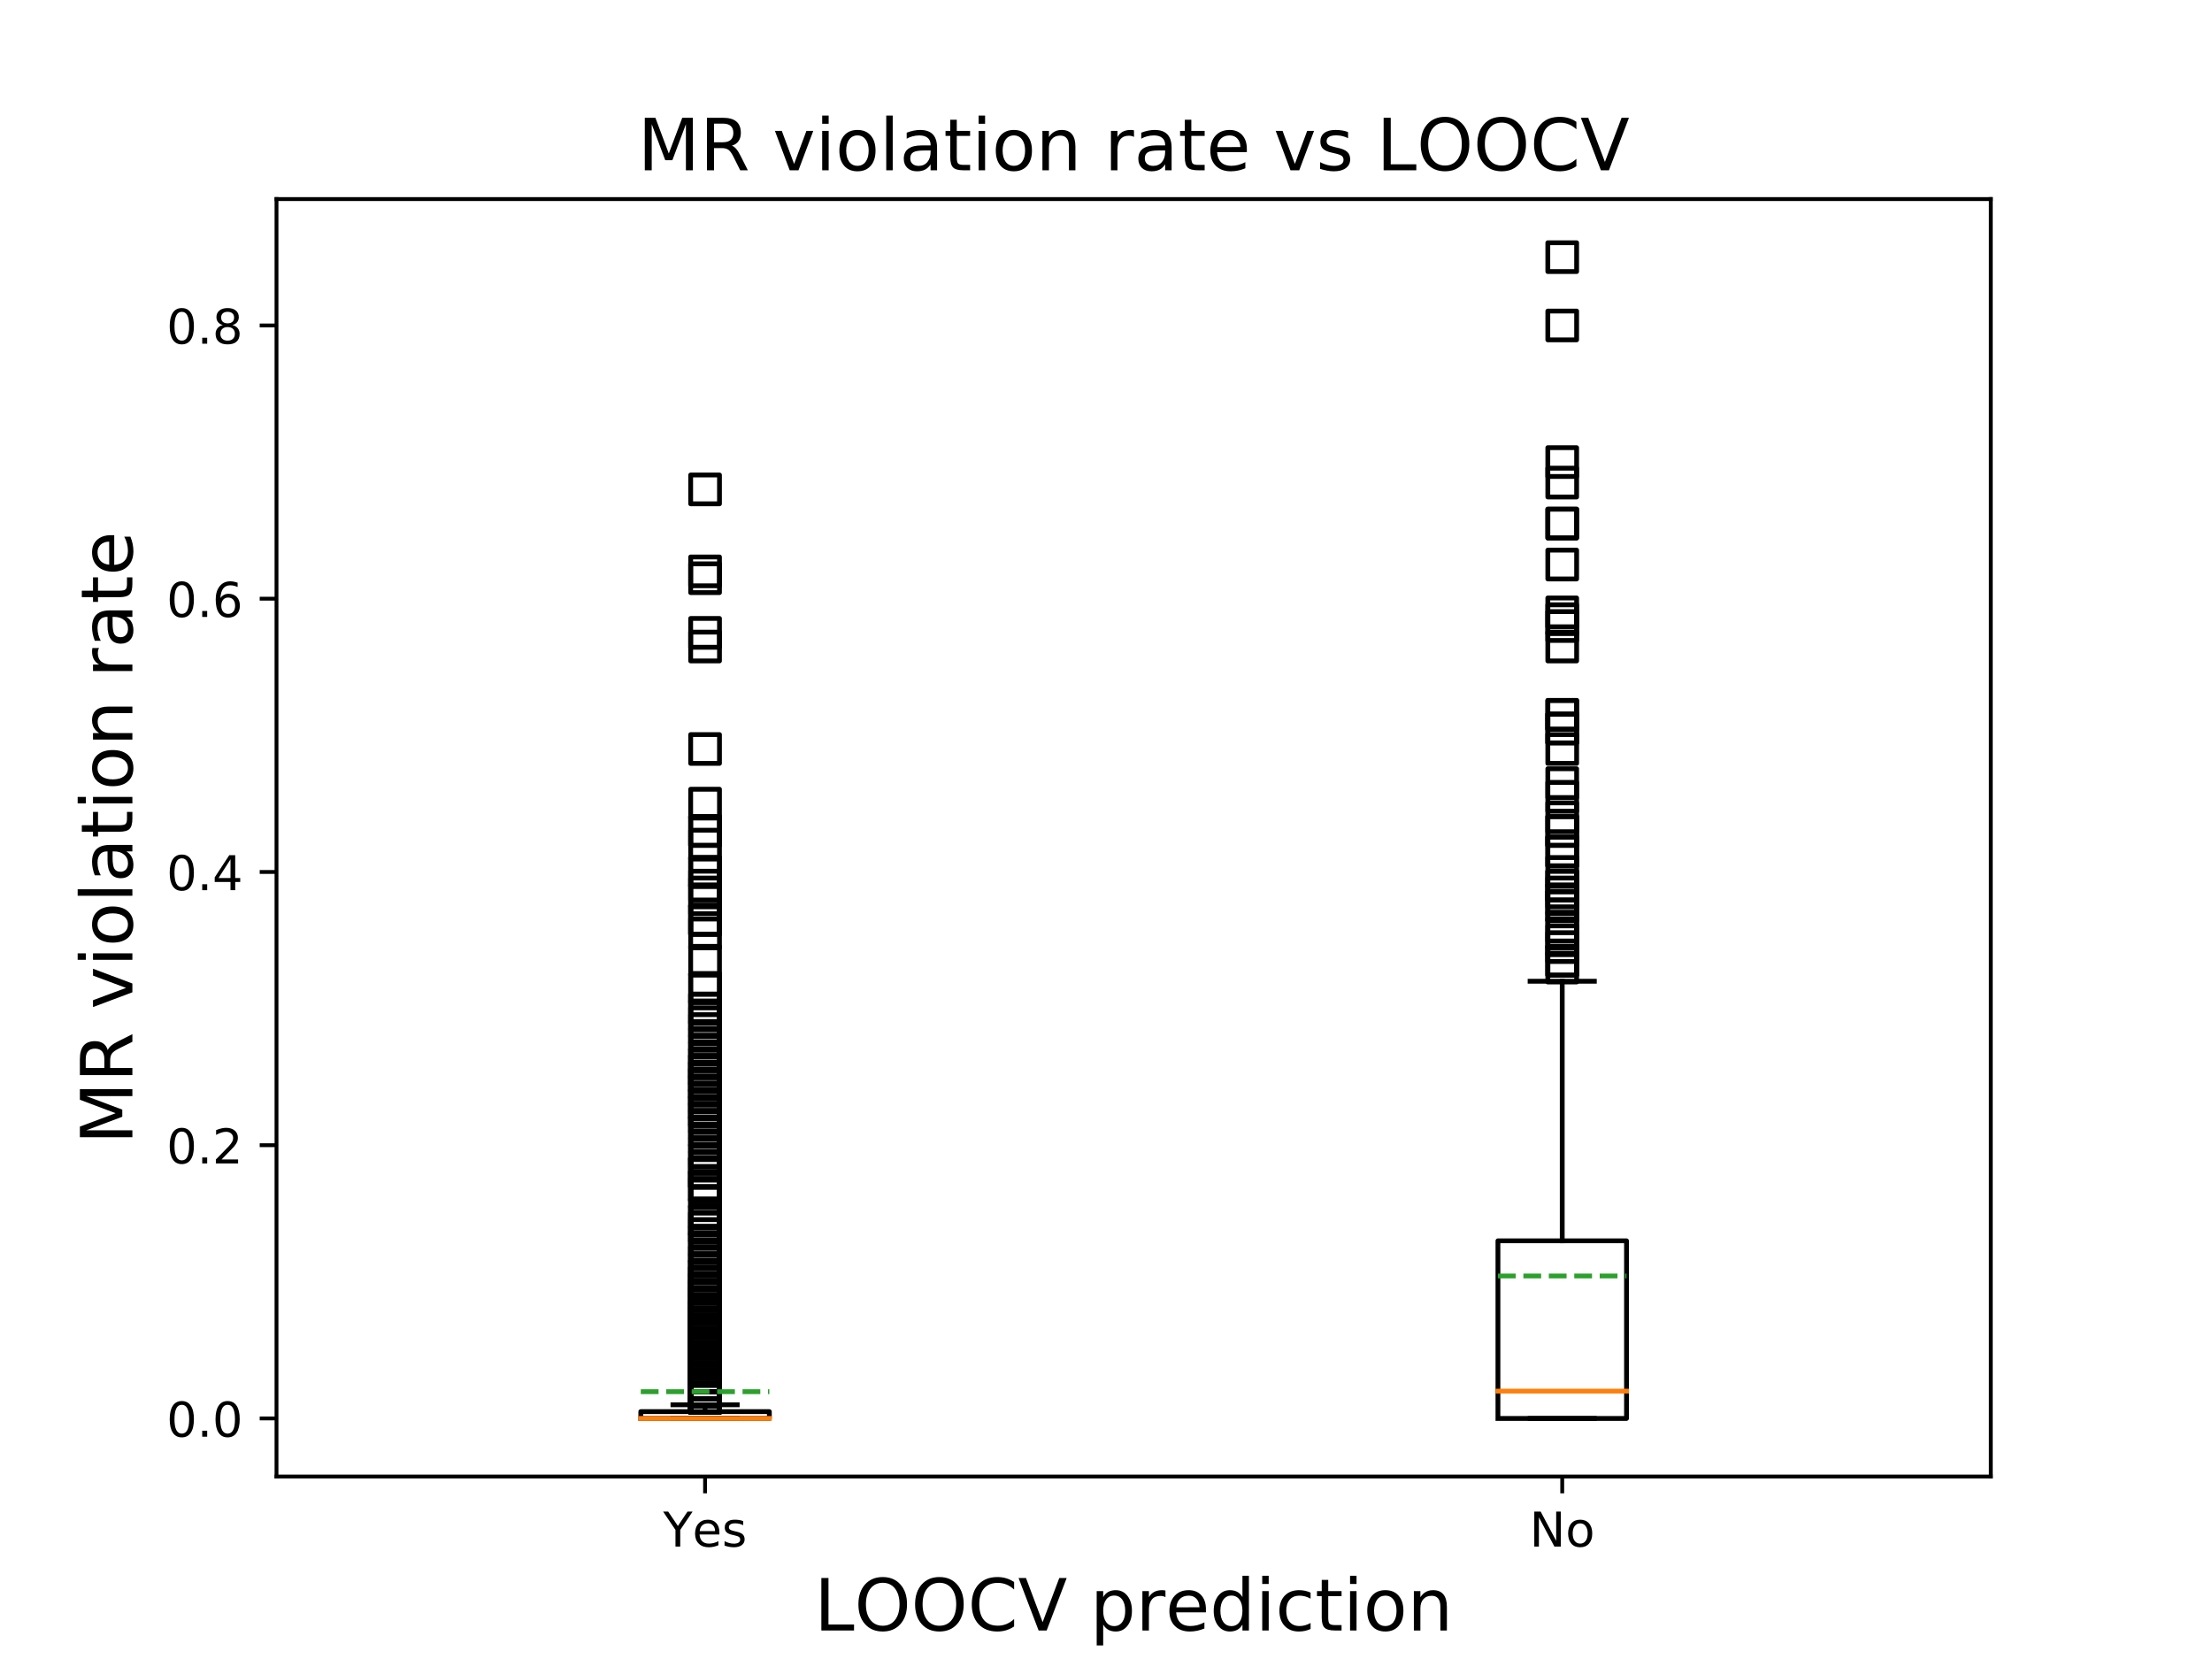<?xml version="1.0" encoding="utf-8" standalone="no"?>
<!DOCTYPE svg PUBLIC "-//W3C//DTD SVG 1.1//EN"
  "http://www.w3.org/Graphics/SVG/1.1/DTD/svg11.dtd">
<!-- Created with matplotlib (https://matplotlib.org/) -->
<svg height="345.6pt" version="1.1" viewBox="0 0 460.8 345.6" width="460.8pt" xmlns="http://www.w3.org/2000/svg" xmlns:xlink="http://www.w3.org/1999/xlink">
 <defs>
  <style type="text/css">
*{stroke-linecap:butt;stroke-linejoin:round;}
  </style>
 </defs>
 <g id="figure_1">
  <g id="patch_1">
   <path d="M 0 345.6 
L 460.8 345.6 
L 460.8 0 
L 0 0 
z
" style="fill:#ffffff;"/>
  </g>
  <g id="axes_1">
   <g id="patch_2">
    <path d="M 57.6 307.584 
L 414.72 307.584 
L 414.72 41.472 
L 57.6 41.472 
z
" style="fill:#ffffff;"/>
   </g>
   <g id="matplotlib.axis_1">
    <g id="xtick_1">
     <g id="line2d_1">
      <defs>
       <path d="M 0 0 
L 0 3.5 
" id="m85fc4e0e67" style="stroke:#000000;stroke-width:0.8;"/>
      </defs>
      <g>
       <use style="stroke:#000000;stroke-width:0.8;" x="146.88" xlink:href="#m85fc4e0e67" y="307.584"/>
      </g>
     </g>
     <g id="text_1">
      <!-- Yes -->
      <defs>
       <path d="M -0.203 72.906 
L 10.406 72.906 
L 30.609 42.922 
L 50.688 72.906 
L 61.281 72.906 
L 35.5 34.719 
L 35.5 0 
L 25.594 0 
L 25.594 34.719 
z
" id="DejaVuSans-89"/>
       <path d="M 56.203 29.594 
L 56.203 25.203 
L 14.891 25.203 
Q 15.484 15.922 20.484 11.062 
Q 25.484 6.203 34.422 6.203 
Q 39.594 6.203 44.453 7.469 
Q 49.312 8.734 54.109 11.281 
L 54.109 2.781 
Q 49.266 0.734 44.188 -0.344 
Q 39.109 -1.422 33.891 -1.422 
Q 20.797 -1.422 13.156 6.188 
Q 5.516 13.812 5.516 26.812 
Q 5.516 40.234 12.766 48.109 
Q 20.016 56 32.328 56 
Q 43.359 56 49.781 48.891 
Q 56.203 41.797 56.203 29.594 
z
M 47.219 32.234 
Q 47.125 39.594 43.094 43.984 
Q 39.062 48.391 32.422 48.391 
Q 24.906 48.391 20.391 44.141 
Q 15.875 39.891 15.188 32.172 
z
" id="DejaVuSans-101"/>
       <path d="M 44.281 53.078 
L 44.281 44.578 
Q 40.484 46.531 36.375 47.5 
Q 32.281 48.484 27.875 48.484 
Q 21.188 48.484 17.844 46.438 
Q 14.5 44.391 14.5 40.281 
Q 14.5 37.156 16.891 35.375 
Q 19.281 33.594 26.516 31.984 
L 29.594 31.297 
Q 39.156 29.25 43.188 25.516 
Q 47.219 21.781 47.219 15.094 
Q 47.219 7.469 41.188 3.016 
Q 35.156 -1.422 24.609 -1.422 
Q 20.219 -1.422 15.453 -0.562 
Q 10.688 0.297 5.422 2 
L 5.422 11.281 
Q 10.406 8.688 15.234 7.391 
Q 20.062 6.109 24.812 6.109 
Q 31.156 6.109 34.562 8.281 
Q 37.984 10.453 37.984 14.406 
Q 37.984 18.062 35.516 20.016 
Q 33.062 21.969 24.703 23.781 
L 21.578 24.516 
Q 13.234 26.266 9.516 29.906 
Q 5.812 33.547 5.812 39.891 
Q 5.812 47.609 11.281 51.797 
Q 16.75 56 26.812 56 
Q 31.781 56 36.172 55.266 
Q 40.578 54.547 44.281 53.078 
z
" id="DejaVuSans-115"/>
      </defs>
      <g transform="translate(138.155 322.182)scale(0.1 -0.1)">
       <use xlink:href="#DejaVuSans-89"/>
       <use x="60.881" xlink:href="#DejaVuSans-101"/>
       <use x="122.404" xlink:href="#DejaVuSans-115"/>
      </g>
     </g>
    </g>
    <g id="xtick_2">
     <g id="line2d_2">
      <g>
       <use style="stroke:#000000;stroke-width:0.8;" x="325.44" xlink:href="#m85fc4e0e67" y="307.584"/>
      </g>
     </g>
     <g id="text_2">
      <!-- No -->
      <defs>
       <path d="M 9.812 72.906 
L 23.094 72.906 
L 55.422 11.922 
L 55.422 72.906 
L 64.984 72.906 
L 64.984 0 
L 51.703 0 
L 19.391 60.984 
L 19.391 0 
L 9.812 0 
z
" id="DejaVuSans-78"/>
       <path d="M 30.609 48.391 
Q 23.391 48.391 19.188 42.75 
Q 14.984 37.109 14.984 27.297 
Q 14.984 17.484 19.156 11.844 
Q 23.344 6.203 30.609 6.203 
Q 37.797 6.203 41.984 11.859 
Q 46.188 17.531 46.188 27.297 
Q 46.188 37.016 41.984 42.703 
Q 37.797 48.391 30.609 48.391 
z
M 30.609 56 
Q 42.328 56 49.016 48.375 
Q 55.719 40.766 55.719 27.297 
Q 55.719 13.875 49.016 6.219 
Q 42.328 -1.422 30.609 -1.422 
Q 18.844 -1.422 12.172 6.219 
Q 5.516 13.875 5.516 27.297 
Q 5.516 40.766 12.172 48.375 
Q 18.844 56 30.609 56 
z
" id="DejaVuSans-111"/>
      </defs>
      <g transform="translate(318.64 322.182)scale(0.1 -0.1)">
       <use xlink:href="#DejaVuSans-78"/>
       <use x="74.805" xlink:href="#DejaVuSans-111"/>
      </g>
     </g>
    </g>
    <g id="text_3">
     <!-- LOOCV prediction -->
     <defs>
      <path d="M 9.812 72.906 
L 19.672 72.906 
L 19.672 8.297 
L 55.172 8.297 
L 55.172 0 
L 9.812 0 
z
" id="DejaVuSans-76"/>
      <path d="M 39.406 66.219 
Q 28.656 66.219 22.328 58.203 
Q 16.016 50.203 16.016 36.375 
Q 16.016 22.609 22.328 14.594 
Q 28.656 6.594 39.406 6.594 
Q 50.141 6.594 56.422 14.594 
Q 62.703 22.609 62.703 36.375 
Q 62.703 50.203 56.422 58.203 
Q 50.141 66.219 39.406 66.219 
z
M 39.406 74.219 
Q 54.734 74.219 63.906 63.938 
Q 73.094 53.656 73.094 36.375 
Q 73.094 19.141 63.906 8.859 
Q 54.734 -1.422 39.406 -1.422 
Q 24.031 -1.422 14.812 8.828 
Q 5.609 19.094 5.609 36.375 
Q 5.609 53.656 14.812 63.938 
Q 24.031 74.219 39.406 74.219 
z
" id="DejaVuSans-79"/>
      <path d="M 64.406 67.281 
L 64.406 56.891 
Q 59.422 61.531 53.781 63.812 
Q 48.141 66.109 41.797 66.109 
Q 29.297 66.109 22.656 58.469 
Q 16.016 50.828 16.016 36.375 
Q 16.016 21.969 22.656 14.328 
Q 29.297 6.688 41.797 6.688 
Q 48.141 6.688 53.781 8.984 
Q 59.422 11.281 64.406 15.922 
L 64.406 5.609 
Q 59.234 2.094 53.438 0.328 
Q 47.656 -1.422 41.219 -1.422 
Q 24.656 -1.422 15.125 8.703 
Q 5.609 18.844 5.609 36.375 
Q 5.609 53.953 15.125 64.078 
Q 24.656 74.219 41.219 74.219 
Q 47.75 74.219 53.531 72.484 
Q 59.328 70.75 64.406 67.281 
z
" id="DejaVuSans-67"/>
      <path d="M 28.609 0 
L 0.781 72.906 
L 11.078 72.906 
L 34.188 11.531 
L 57.328 72.906 
L 67.578 72.906 
L 39.797 0 
z
" id="DejaVuSans-86"/>
      <path id="DejaVuSans-32"/>
      <path d="M 18.109 8.203 
L 18.109 -20.797 
L 9.078 -20.797 
L 9.078 54.688 
L 18.109 54.688 
L 18.109 46.391 
Q 20.953 51.266 25.266 53.625 
Q 29.594 56 35.594 56 
Q 45.562 56 51.781 48.094 
Q 58.016 40.188 58.016 27.297 
Q 58.016 14.406 51.781 6.484 
Q 45.562 -1.422 35.594 -1.422 
Q 29.594 -1.422 25.266 0.953 
Q 20.953 3.328 18.109 8.203 
z
M 48.688 27.297 
Q 48.688 37.203 44.609 42.844 
Q 40.531 48.484 33.406 48.484 
Q 26.266 48.484 22.188 42.844 
Q 18.109 37.203 18.109 27.297 
Q 18.109 17.391 22.188 11.75 
Q 26.266 6.109 33.406 6.109 
Q 40.531 6.109 44.609 11.75 
Q 48.688 17.391 48.688 27.297 
z
" id="DejaVuSans-112"/>
      <path d="M 41.109 46.297 
Q 39.594 47.172 37.812 47.578 
Q 36.031 48 33.891 48 
Q 26.266 48 22.188 43.047 
Q 18.109 38.094 18.109 28.812 
L 18.109 0 
L 9.078 0 
L 9.078 54.688 
L 18.109 54.688 
L 18.109 46.188 
Q 20.953 51.172 25.484 53.578 
Q 30.031 56 36.531 56 
Q 37.453 56 38.578 55.875 
Q 39.703 55.766 41.062 55.516 
z
" id="DejaVuSans-114"/>
      <path d="M 45.406 46.391 
L 45.406 75.984 
L 54.391 75.984 
L 54.391 0 
L 45.406 0 
L 45.406 8.203 
Q 42.578 3.328 38.25 0.953 
Q 33.938 -1.422 27.875 -1.422 
Q 17.969 -1.422 11.734 6.484 
Q 5.516 14.406 5.516 27.297 
Q 5.516 40.188 11.734 48.094 
Q 17.969 56 27.875 56 
Q 33.938 56 38.25 53.625 
Q 42.578 51.266 45.406 46.391 
z
M 14.797 27.297 
Q 14.797 17.391 18.875 11.75 
Q 22.953 6.109 30.078 6.109 
Q 37.203 6.109 41.297 11.75 
Q 45.406 17.391 45.406 27.297 
Q 45.406 37.203 41.297 42.844 
Q 37.203 48.484 30.078 48.484 
Q 22.953 48.484 18.875 42.844 
Q 14.797 37.203 14.797 27.297 
z
" id="DejaVuSans-100"/>
      <path d="M 9.422 54.688 
L 18.406 54.688 
L 18.406 0 
L 9.422 0 
z
M 9.422 75.984 
L 18.406 75.984 
L 18.406 64.594 
L 9.422 64.594 
z
" id="DejaVuSans-105"/>
      <path d="M 48.781 52.594 
L 48.781 44.188 
Q 44.969 46.297 41.141 47.344 
Q 37.312 48.391 33.406 48.391 
Q 24.656 48.391 19.812 42.844 
Q 14.984 37.312 14.984 27.297 
Q 14.984 17.281 19.812 11.734 
Q 24.656 6.203 33.406 6.203 
Q 37.312 6.203 41.141 7.25 
Q 44.969 8.297 48.781 10.406 
L 48.781 2.094 
Q 45.016 0.344 40.984 -0.531 
Q 36.969 -1.422 32.422 -1.422 
Q 20.062 -1.422 12.781 6.344 
Q 5.516 14.109 5.516 27.297 
Q 5.516 40.672 12.859 48.328 
Q 20.219 56 33.016 56 
Q 37.156 56 41.109 55.141 
Q 45.062 54.297 48.781 52.594 
z
" id="DejaVuSans-99"/>
      <path d="M 18.312 70.219 
L 18.312 54.688 
L 36.812 54.688 
L 36.812 47.703 
L 18.312 47.703 
L 18.312 18.016 
Q 18.312 11.328 20.141 9.422 
Q 21.969 7.516 27.594 7.516 
L 36.812 7.516 
L 36.812 0 
L 27.594 0 
Q 17.188 0 13.234 3.875 
Q 9.281 7.766 9.281 18.016 
L 9.281 47.703 
L 2.688 47.703 
L 2.688 54.688 
L 9.281 54.688 
L 9.281 70.219 
z
" id="DejaVuSans-116"/>
      <path d="M 54.891 33.016 
L 54.891 0 
L 45.906 0 
L 45.906 32.719 
Q 45.906 40.484 42.875 44.328 
Q 39.844 48.188 33.797 48.188 
Q 26.516 48.188 22.312 43.547 
Q 18.109 38.922 18.109 30.906 
L 18.109 0 
L 9.078 0 
L 9.078 54.688 
L 18.109 54.688 
L 18.109 46.188 
Q 21.344 51.125 25.703 53.562 
Q 30.078 56 35.797 56 
Q 45.219 56 50.047 50.172 
Q 54.891 44.344 54.891 33.016 
z
" id="DejaVuSans-110"/>
     </defs>
     <g transform="translate(169.634 339.66)scale(0.15 -0.15)">
      <use xlink:href="#DejaVuSans-76"/>
      <use x="55.666" xlink:href="#DejaVuSans-79"/>
      <use x="134.377" xlink:href="#DejaVuSans-79"/>
      <use x="213.088" xlink:href="#DejaVuSans-67"/>
      <use x="282.912" xlink:href="#DejaVuSans-86"/>
      <use x="351.32" xlink:href="#DejaVuSans-32"/>
      <use x="383.107" xlink:href="#DejaVuSans-112"/>
      <use x="446.584" xlink:href="#DejaVuSans-114"/>
      <use x="487.666" xlink:href="#DejaVuSans-101"/>
      <use x="549.189" xlink:href="#DejaVuSans-100"/>
      <use x="612.666" xlink:href="#DejaVuSans-105"/>
      <use x="640.449" xlink:href="#DejaVuSans-99"/>
      <use x="695.43" xlink:href="#DejaVuSans-116"/>
      <use x="734.639" xlink:href="#DejaVuSans-105"/>
      <use x="762.422" xlink:href="#DejaVuSans-111"/>
      <use x="823.604" xlink:href="#DejaVuSans-110"/>
     </g>
    </g>
   </g>
   <g id="matplotlib.axis_2">
    <g id="ytick_1">
     <g id="line2d_3">
      <defs>
       <path d="M 0 0 
L -3.5 0 
" id="m7d2d8e97e8" style="stroke:#000000;stroke-width:0.8;"/>
      </defs>
      <g>
       <use style="stroke:#000000;stroke-width:0.8;" x="57.6" xlink:href="#m7d2d8e97e8" y="295.488"/>
      </g>
     </g>
     <g id="text_4">
      <!-- 0.0 -->
      <defs>
       <path d="M 31.781 66.406 
Q 24.172 66.406 20.328 58.906 
Q 16.5 51.422 16.5 36.375 
Q 16.5 21.391 20.328 13.891 
Q 24.172 6.391 31.781 6.391 
Q 39.453 6.391 43.281 13.891 
Q 47.125 21.391 47.125 36.375 
Q 47.125 51.422 43.281 58.906 
Q 39.453 66.406 31.781 66.406 
z
M 31.781 74.219 
Q 44.047 74.219 50.516 64.516 
Q 56.984 54.828 56.984 36.375 
Q 56.984 17.969 50.516 8.266 
Q 44.047 -1.422 31.781 -1.422 
Q 19.531 -1.422 13.062 8.266 
Q 6.594 17.969 6.594 36.375 
Q 6.594 54.828 13.062 64.516 
Q 19.531 74.219 31.781 74.219 
z
" id="DejaVuSans-48"/>
       <path d="M 10.688 12.406 
L 21 12.406 
L 21 0 
L 10.688 0 
z
" id="DejaVuSans-46"/>
      </defs>
      <g transform="translate(34.697 299.287)scale(0.1 -0.1)">
       <use xlink:href="#DejaVuSans-48"/>
       <use x="63.623" xlink:href="#DejaVuSans-46"/>
       <use x="95.41" xlink:href="#DejaVuSans-48"/>
      </g>
     </g>
    </g>
    <g id="ytick_2">
     <g id="line2d_4">
      <g>
       <use style="stroke:#000000;stroke-width:0.8;" x="57.6" xlink:href="#m7d2d8e97e8" y="238.566"/>
      </g>
     </g>
     <g id="text_5">
      <!-- 0.2 -->
      <defs>
       <path d="M 19.188 8.297 
L 53.609 8.297 
L 53.609 0 
L 7.328 0 
L 7.328 8.297 
Q 12.938 14.109 22.625 23.891 
Q 32.328 33.688 34.812 36.531 
Q 39.547 41.844 41.422 45.531 
Q 43.312 49.219 43.312 52.781 
Q 43.312 58.594 39.234 62.25 
Q 35.156 65.922 28.609 65.922 
Q 23.969 65.922 18.812 64.312 
Q 13.672 62.703 7.812 59.422 
L 7.812 69.391 
Q 13.766 71.781 18.938 73 
Q 24.125 74.219 28.422 74.219 
Q 39.75 74.219 46.484 68.547 
Q 53.219 62.891 53.219 53.422 
Q 53.219 48.922 51.531 44.891 
Q 49.859 40.875 45.406 35.406 
Q 44.188 33.984 37.641 27.219 
Q 31.109 20.453 19.188 8.297 
z
" id="DejaVuSans-50"/>
      </defs>
      <g transform="translate(34.697 242.365)scale(0.1 -0.1)">
       <use xlink:href="#DejaVuSans-48"/>
       <use x="63.623" xlink:href="#DejaVuSans-46"/>
       <use x="95.41" xlink:href="#DejaVuSans-50"/>
      </g>
     </g>
    </g>
    <g id="ytick_3">
     <g id="line2d_5">
      <g>
       <use style="stroke:#000000;stroke-width:0.8;" x="57.6" xlink:href="#m7d2d8e97e8" y="181.643"/>
      </g>
     </g>
     <g id="text_6">
      <!-- 0.4 -->
      <defs>
       <path d="M 37.797 64.312 
L 12.891 25.391 
L 37.797 25.391 
z
M 35.203 72.906 
L 47.609 72.906 
L 47.609 25.391 
L 58.016 25.391 
L 58.016 17.188 
L 47.609 17.188 
L 47.609 0 
L 37.797 0 
L 37.797 17.188 
L 4.891 17.188 
L 4.891 26.703 
z
" id="DejaVuSans-52"/>
      </defs>
      <g transform="translate(34.697 185.443)scale(0.1 -0.1)">
       <use xlink:href="#DejaVuSans-48"/>
       <use x="63.623" xlink:href="#DejaVuSans-46"/>
       <use x="95.41" xlink:href="#DejaVuSans-52"/>
      </g>
     </g>
    </g>
    <g id="ytick_4">
     <g id="line2d_6">
      <g>
       <use style="stroke:#000000;stroke-width:0.8;" x="57.6" xlink:href="#m7d2d8e97e8" y="124.721"/>
      </g>
     </g>
     <g id="text_7">
      <!-- 0.6 -->
      <defs>
       <path d="M 33.016 40.375 
Q 26.375 40.375 22.484 35.828 
Q 18.609 31.297 18.609 23.391 
Q 18.609 15.531 22.484 10.953 
Q 26.375 6.391 33.016 6.391 
Q 39.656 6.391 43.531 10.953 
Q 47.406 15.531 47.406 23.391 
Q 47.406 31.297 43.531 35.828 
Q 39.656 40.375 33.016 40.375 
z
M 52.594 71.297 
L 52.594 62.312 
Q 48.875 64.062 45.094 64.984 
Q 41.312 65.922 37.594 65.922 
Q 27.828 65.922 22.672 59.328 
Q 17.531 52.734 16.797 39.406 
Q 19.672 43.656 24.016 45.922 
Q 28.375 48.188 33.594 48.188 
Q 44.578 48.188 50.953 41.516 
Q 57.328 34.859 57.328 23.391 
Q 57.328 12.156 50.688 5.359 
Q 44.047 -1.422 33.016 -1.422 
Q 20.359 -1.422 13.672 8.266 
Q 6.984 17.969 6.984 36.375 
Q 6.984 53.656 15.188 63.938 
Q 23.391 74.219 37.203 74.219 
Q 40.922 74.219 44.703 73.484 
Q 48.484 72.75 52.594 71.297 
z
" id="DejaVuSans-54"/>
      </defs>
      <g transform="translate(34.697 128.52)scale(0.1 -0.1)">
       <use xlink:href="#DejaVuSans-48"/>
       <use x="63.623" xlink:href="#DejaVuSans-46"/>
       <use x="95.41" xlink:href="#DejaVuSans-54"/>
      </g>
     </g>
    </g>
    <g id="ytick_5">
     <g id="line2d_7">
      <g>
       <use style="stroke:#000000;stroke-width:0.8;" x="57.6" xlink:href="#m7d2d8e97e8" y="67.799"/>
      </g>
     </g>
     <g id="text_8">
      <!-- 0.8 -->
      <defs>
       <path d="M 31.781 34.625 
Q 24.75 34.625 20.719 30.859 
Q 16.703 27.094 16.703 20.516 
Q 16.703 13.922 20.719 10.156 
Q 24.75 6.391 31.781 6.391 
Q 38.812 6.391 42.859 10.172 
Q 46.922 13.969 46.922 20.516 
Q 46.922 27.094 42.891 30.859 
Q 38.875 34.625 31.781 34.625 
z
M 21.922 38.812 
Q 15.578 40.375 12.031 44.719 
Q 8.5 49.078 8.5 55.328 
Q 8.5 64.062 14.719 69.141 
Q 20.953 74.219 31.781 74.219 
Q 42.672 74.219 48.875 69.141 
Q 55.078 64.062 55.078 55.328 
Q 55.078 49.078 51.531 44.719 
Q 48 40.375 41.703 38.812 
Q 48.828 37.156 52.797 32.312 
Q 56.781 27.484 56.781 20.516 
Q 56.781 9.906 50.312 4.234 
Q 43.844 -1.422 31.781 -1.422 
Q 19.734 -1.422 13.25 4.234 
Q 6.781 9.906 6.781 20.516 
Q 6.781 27.484 10.781 32.312 
Q 14.797 37.156 21.922 38.812 
z
M 18.312 54.391 
Q 18.312 48.734 21.844 45.562 
Q 25.391 42.391 31.781 42.391 
Q 38.141 42.391 41.719 45.562 
Q 45.312 48.734 45.312 54.391 
Q 45.312 60.062 41.719 63.234 
Q 38.141 66.406 31.781 66.406 
Q 25.391 66.406 21.844 63.234 
Q 18.312 60.062 18.312 54.391 
z
" id="DejaVuSans-56"/>
      </defs>
      <g transform="translate(34.697 71.598)scale(0.1 -0.1)">
       <use xlink:href="#DejaVuSans-48"/>
       <use x="63.623" xlink:href="#DejaVuSans-46"/>
       <use x="95.41" xlink:href="#DejaVuSans-56"/>
      </g>
     </g>
    </g>
    <g id="text_9">
     <!-- MR violation rate -->
     <defs>
      <path d="M 9.812 72.906 
L 24.516 72.906 
L 43.109 23.297 
L 61.812 72.906 
L 76.516 72.906 
L 76.516 0 
L 66.891 0 
L 66.891 64.016 
L 48.094 14.016 
L 38.188 14.016 
L 19.391 64.016 
L 19.391 0 
L 9.812 0 
z
" id="DejaVuSans-77"/>
      <path d="M 44.391 34.188 
Q 47.562 33.109 50.562 29.594 
Q 53.562 26.078 56.594 19.922 
L 66.609 0 
L 56 0 
L 46.688 18.703 
Q 43.062 26.031 39.672 28.422 
Q 36.281 30.812 30.422 30.812 
L 19.672 30.812 
L 19.672 0 
L 9.812 0 
L 9.812 72.906 
L 32.078 72.906 
Q 44.578 72.906 50.734 67.672 
Q 56.891 62.453 56.891 51.906 
Q 56.891 45.016 53.688 40.469 
Q 50.484 35.938 44.391 34.188 
z
M 19.672 64.797 
L 19.672 38.922 
L 32.078 38.922 
Q 39.203 38.922 42.844 42.219 
Q 46.484 45.516 46.484 51.906 
Q 46.484 58.297 42.844 61.547 
Q 39.203 64.797 32.078 64.797 
z
" id="DejaVuSans-82"/>
      <path d="M 2.984 54.688 
L 12.5 54.688 
L 29.594 8.797 
L 46.688 54.688 
L 56.203 54.688 
L 35.688 0 
L 23.484 0 
z
" id="DejaVuSans-118"/>
      <path d="M 9.422 75.984 
L 18.406 75.984 
L 18.406 0 
L 9.422 0 
z
" id="DejaVuSans-108"/>
      <path d="M 34.281 27.484 
Q 23.391 27.484 19.188 25 
Q 14.984 22.516 14.984 16.5 
Q 14.984 11.719 18.141 8.906 
Q 21.297 6.109 26.703 6.109 
Q 34.188 6.109 38.703 11.406 
Q 43.219 16.703 43.219 25.484 
L 43.219 27.484 
z
M 52.203 31.203 
L 52.203 0 
L 43.219 0 
L 43.219 8.297 
Q 40.141 3.328 35.547 0.953 
Q 30.953 -1.422 24.312 -1.422 
Q 15.922 -1.422 10.953 3.297 
Q 6 8.016 6 15.922 
Q 6 25.141 12.172 29.828 
Q 18.359 34.516 30.609 34.516 
L 43.219 34.516 
L 43.219 35.406 
Q 43.219 41.609 39.141 45 
Q 35.062 48.391 27.688 48.391 
Q 23 48.391 18.547 47.266 
Q 14.109 46.141 10.016 43.891 
L 10.016 52.203 
Q 14.938 54.109 19.578 55.047 
Q 24.219 56 28.609 56 
Q 40.484 56 46.344 49.844 
Q 52.203 43.703 52.203 31.203 
z
" id="DejaVuSans-97"/>
     </defs>
     <g transform="translate(27.577 238.369)rotate(-90)scale(0.15 -0.15)">
      <use xlink:href="#DejaVuSans-77"/>
      <use x="86.279" xlink:href="#DejaVuSans-82"/>
      <use x="155.762" xlink:href="#DejaVuSans-32"/>
      <use x="187.549" xlink:href="#DejaVuSans-118"/>
      <use x="246.729" xlink:href="#DejaVuSans-105"/>
      <use x="274.512" xlink:href="#DejaVuSans-111"/>
      <use x="335.693" xlink:href="#DejaVuSans-108"/>
      <use x="363.477" xlink:href="#DejaVuSans-97"/>
      <use x="424.756" xlink:href="#DejaVuSans-116"/>
      <use x="463.965" xlink:href="#DejaVuSans-105"/>
      <use x="491.748" xlink:href="#DejaVuSans-111"/>
      <use x="552.93" xlink:href="#DejaVuSans-110"/>
      <use x="616.309" xlink:href="#DejaVuSans-32"/>
      <use x="648.096" xlink:href="#DejaVuSans-114"/>
      <use x="689.209" xlink:href="#DejaVuSans-97"/>
      <use x="750.488" xlink:href="#DejaVuSans-116"/>
      <use x="789.697" xlink:href="#DejaVuSans-101"/>
     </g>
    </g>
   </g>
   <g id="line2d_8">
    <path clip-path="url(#pb923bcf97e)" d="M 133.488 295.488 
L 160.272 295.488 
L 160.272 294.065 
L 133.488 294.065 
L 133.488 295.488 
" style="fill:none;stroke:#000000;stroke-linecap:square;"/>
   </g>
   <g id="line2d_9">
    <path clip-path="url(#pb923bcf97e)" d="M 146.88 295.488 
L 146.88 295.488 
" style="fill:none;stroke:#000000;stroke-linecap:square;"/>
   </g>
   <g id="line2d_10">
    <path clip-path="url(#pb923bcf97e)" d="M 146.88 294.065 
L 146.88 292.642 
" style="fill:none;stroke:#000000;stroke-linecap:square;"/>
   </g>
   <g id="line2d_11">
    <path clip-path="url(#pb923bcf97e)" d="M 140.184 295.488 
L 153.576 295.488 
" style="fill:none;stroke:#000000;stroke-linecap:square;"/>
   </g>
   <g id="line2d_12">
    <path clip-path="url(#pb923bcf97e)" d="M 140.184 292.642 
L 153.576 292.642 
" style="fill:none;stroke:#000000;stroke-linecap:square;"/>
   </g>
   <g id="line2d_13">
    <defs>
     <path d="M -3 3 
L 3 3 
L 3 -3 
L -3 -3 
z
" id="m40f083e376" style="stroke:#000000;stroke-linejoin:miter;"/>
    </defs>
    <g clip-path="url(#pb923bcf97e)">
     <use style="fill-opacity:0;stroke:#000000;stroke-linejoin:miter;" x="146.88" xlink:href="#m40f083e376" y="274.142"/>
     <use style="fill-opacity:0;stroke:#000000;stroke-linejoin:miter;" x="146.88" xlink:href="#m40f083e376" y="291.219"/>
     <use style="fill-opacity:0;stroke:#000000;stroke-linejoin:miter;" x="146.88" xlink:href="#m40f083e376" y="173.105"/>
     <use style="fill-opacity:0;stroke:#000000;stroke-linejoin:miter;" x="146.88" xlink:href="#m40f083e376" y="279.834"/>
     <use style="fill-opacity:0;stroke:#000000;stroke-linejoin:miter;" x="146.88" xlink:href="#m40f083e376" y="284.104"/>
     <use style="fill-opacity:0;stroke:#000000;stroke-linejoin:miter;" x="146.88" xlink:href="#m40f083e376" y="210.104"/>
     <use style="fill-opacity:0;stroke:#000000;stroke-linejoin:miter;" x="146.88" xlink:href="#m40f083e376" y="291.219"/>
     <use style="fill-opacity:0;stroke:#000000;stroke-linejoin:miter;" x="146.88" xlink:href="#m40f083e376" y="289.796"/>
     <use style="fill-opacity:0;stroke:#000000;stroke-linejoin:miter;" x="146.88" xlink:href="#m40f083e376" y="291.219"/>
     <use style="fill-opacity:0;stroke:#000000;stroke-linejoin:miter;" x="146.88" xlink:href="#m40f083e376" y="291.219"/>
     <use style="fill-opacity:0;stroke:#000000;stroke-linejoin:miter;" x="146.88" xlink:href="#m40f083e376" y="281.257"/>
     <use style="fill-opacity:0;stroke:#000000;stroke-linejoin:miter;" x="146.88" xlink:href="#m40f083e376" y="278.411"/>
     <use style="fill-opacity:0;stroke:#000000;stroke-linejoin:miter;" x="146.88" xlink:href="#m40f083e376" y="267.027"/>
     <use style="fill-opacity:0;stroke:#000000;stroke-linejoin:miter;" x="146.88" xlink:href="#m40f083e376" y="258.488"/>
     <use style="fill-opacity:0;stroke:#000000;stroke-linejoin:miter;" x="146.88" xlink:href="#m40f083e376" y="191.605"/>
     <use style="fill-opacity:0;stroke:#000000;stroke-linejoin:miter;" x="146.88" xlink:href="#m40f083e376" y="265.604"/>
     <use style="fill-opacity:0;stroke:#000000;stroke-linejoin:miter;" x="146.88" xlink:href="#m40f083e376" y="289.796"/>
     <use style="fill-opacity:0;stroke:#000000;stroke-linejoin:miter;" x="146.88" xlink:href="#m40f083e376" y="288.373"/>
     <use style="fill-opacity:0;stroke:#000000;stroke-linejoin:miter;" x="146.88" xlink:href="#m40f083e376" y="279.834"/>
     <use style="fill-opacity:0;stroke:#000000;stroke-linejoin:miter;" x="146.88" xlink:href="#m40f083e376" y="279.834"/>
     <use style="fill-opacity:0;stroke:#000000;stroke-linejoin:miter;" x="146.88" xlink:href="#m40f083e376" y="269.873"/>
     <use style="fill-opacity:0;stroke:#000000;stroke-linejoin:miter;" x="146.88" xlink:href="#m40f083e376" y="214.374"/>
     <use style="fill-opacity:0;stroke:#000000;stroke-linejoin:miter;" x="146.88" xlink:href="#m40f083e376" y="272.719"/>
     <use style="fill-opacity:0;stroke:#000000;stroke-linejoin:miter;" x="146.88" xlink:href="#m40f083e376" y="267.027"/>
     <use style="fill-opacity:0;stroke:#000000;stroke-linejoin:miter;" x="146.88" xlink:href="#m40f083e376" y="247.104"/>
     <use style="fill-opacity:0;stroke:#000000;stroke-linejoin:miter;" x="146.88" xlink:href="#m40f083e376" y="185.912"/>
     <use style="fill-opacity:0;stroke:#000000;stroke-linejoin:miter;" x="146.88" xlink:href="#m40f083e376" y="281.257"/>
     <use style="fill-opacity:0;stroke:#000000;stroke-linejoin:miter;" x="146.88" xlink:href="#m40f083e376" y="286.95"/>
     <use style="fill-opacity:0;stroke:#000000;stroke-linejoin:miter;" x="146.88" xlink:href="#m40f083e376" y="288.373"/>
     <use style="fill-opacity:0;stroke:#000000;stroke-linejoin:miter;" x="146.88" xlink:href="#m40f083e376" y="286.95"/>
     <use style="fill-opacity:0;stroke:#000000;stroke-linejoin:miter;" x="146.88" xlink:href="#m40f083e376" y="222.912"/>
     <use style="fill-opacity:0;stroke:#000000;stroke-linejoin:miter;" x="146.88" xlink:href="#m40f083e376" y="276.988"/>
     <use style="fill-opacity:0;stroke:#000000;stroke-linejoin:miter;" x="146.88" xlink:href="#m40f083e376" y="224.335"/>
     <use style="fill-opacity:0;stroke:#000000;stroke-linejoin:miter;" x="146.88" xlink:href="#m40f083e376" y="269.873"/>
     <use style="fill-opacity:0;stroke:#000000;stroke-linejoin:miter;" x="146.88" xlink:href="#m40f083e376" y="271.296"/>
     <use style="fill-opacity:0;stroke:#000000;stroke-linejoin:miter;" x="146.88" xlink:href="#m40f083e376" y="276.988"/>
     <use style="fill-opacity:0;stroke:#000000;stroke-linejoin:miter;" x="146.88" xlink:href="#m40f083e376" y="267.027"/>
     <use style="fill-opacity:0;stroke:#000000;stroke-linejoin:miter;" x="146.88" xlink:href="#m40f083e376" y="247.104"/>
     <use style="fill-opacity:0;stroke:#000000;stroke-linejoin:miter;" x="146.88" xlink:href="#m40f083e376" y="244.258"/>
     <use style="fill-opacity:0;stroke:#000000;stroke-linejoin:miter;" x="146.88" xlink:href="#m40f083e376" y="234.296"/>
     <use style="fill-opacity:0;stroke:#000000;stroke-linejoin:miter;" x="146.88" xlink:href="#m40f083e376" y="289.796"/>
     <use style="fill-opacity:0;stroke:#000000;stroke-linejoin:miter;" x="146.88" xlink:href="#m40f083e376" y="286.95"/>
     <use style="fill-opacity:0;stroke:#000000;stroke-linejoin:miter;" x="146.88" xlink:href="#m40f083e376" y="288.373"/>
     <use style="fill-opacity:0;stroke:#000000;stroke-linejoin:miter;" x="146.88" xlink:href="#m40f083e376" y="230.027"/>
     <use style="fill-opacity:0;stroke:#000000;stroke-linejoin:miter;" x="146.88" xlink:href="#m40f083e376" y="288.373"/>
     <use style="fill-opacity:0;stroke:#000000;stroke-linejoin:miter;" x="146.88" xlink:href="#m40f083e376" y="291.219"/>
     <use style="fill-opacity:0;stroke:#000000;stroke-linejoin:miter;" x="146.88" xlink:href="#m40f083e376" y="289.796"/>
     <use style="fill-opacity:0;stroke:#000000;stroke-linejoin:miter;" x="146.88" xlink:href="#m40f083e376" y="291.219"/>
     <use style="fill-opacity:0;stroke:#000000;stroke-linejoin:miter;" x="146.88" xlink:href="#m40f083e376" y="289.796"/>
     <use style="fill-opacity:0;stroke:#000000;stroke-linejoin:miter;" x="146.88" xlink:href="#m40f083e376" y="281.257"/>
     <use style="fill-opacity:0;stroke:#000000;stroke-linejoin:miter;" x="146.88" xlink:href="#m40f083e376" y="285.527"/>
     <use style="fill-opacity:0;stroke:#000000;stroke-linejoin:miter;" x="146.88" xlink:href="#m40f083e376" y="285.527"/>
     <use style="fill-opacity:0;stroke:#000000;stroke-linejoin:miter;" x="146.88" xlink:href="#m40f083e376" y="279.834"/>
     <use style="fill-opacity:0;stroke:#000000;stroke-linejoin:miter;" x="146.88" xlink:href="#m40f083e376" y="275.565"/>
     <use style="fill-opacity:0;stroke:#000000;stroke-linejoin:miter;" x="146.88" xlink:href="#m40f083e376" y="276.988"/>
     <use style="fill-opacity:0;stroke:#000000;stroke-linejoin:miter;" x="146.88" xlink:href="#m40f083e376" y="274.142"/>
     <use style="fill-opacity:0;stroke:#000000;stroke-linejoin:miter;" x="146.88" xlink:href="#m40f083e376" y="281.257"/>
     <use style="fill-opacity:0;stroke:#000000;stroke-linejoin:miter;" x="146.88" xlink:href="#m40f083e376" y="205.835"/>
     <use style="fill-opacity:0;stroke:#000000;stroke-linejoin:miter;" x="146.88" xlink:href="#m40f083e376" y="288.373"/>
     <use style="fill-opacity:0;stroke:#000000;stroke-linejoin:miter;" x="146.88" xlink:href="#m40f083e376" y="211.528"/>
     <use style="fill-opacity:0;stroke:#000000;stroke-linejoin:miter;" x="146.88" xlink:href="#m40f083e376" y="282.68"/>
     <use style="fill-opacity:0;stroke:#000000;stroke-linejoin:miter;" x="146.88" xlink:href="#m40f083e376" y="288.373"/>
     <use style="fill-opacity:0;stroke:#000000;stroke-linejoin:miter;" x="146.88" xlink:href="#m40f083e376" y="286.95"/>
     <use style="fill-opacity:0;stroke:#000000;stroke-linejoin:miter;" x="146.88" xlink:href="#m40f083e376" y="288.373"/>
     <use style="fill-opacity:0;stroke:#000000;stroke-linejoin:miter;" x="146.88" xlink:href="#m40f083e376" y="262.758"/>
     <use style="fill-opacity:0;stroke:#000000;stroke-linejoin:miter;" x="146.88" xlink:href="#m40f083e376" y="285.527"/>
     <use style="fill-opacity:0;stroke:#000000;stroke-linejoin:miter;" x="146.88" xlink:href="#m40f083e376" y="248.527"/>
     <use style="fill-opacity:0;stroke:#000000;stroke-linejoin:miter;" x="146.88" xlink:href="#m40f083e376" y="274.142"/>
     <use style="fill-opacity:0;stroke:#000000;stroke-linejoin:miter;" x="146.88" xlink:href="#m40f083e376" y="288.373"/>
     <use style="fill-opacity:0;stroke:#000000;stroke-linejoin:miter;" x="146.88" xlink:href="#m40f083e376" y="288.373"/>
     <use style="fill-opacity:0;stroke:#000000;stroke-linejoin:miter;" x="146.88" xlink:href="#m40f083e376" y="285.527"/>
     <use style="fill-opacity:0;stroke:#000000;stroke-linejoin:miter;" x="146.88" xlink:href="#m40f083e376" y="131.836"/>
     <use style="fill-opacity:0;stroke:#000000;stroke-linejoin:miter;" x="146.88" xlink:href="#m40f083e376" y="252.796"/>
     <use style="fill-opacity:0;stroke:#000000;stroke-linejoin:miter;" x="146.88" xlink:href="#m40f083e376" y="281.257"/>
     <use style="fill-opacity:0;stroke:#000000;stroke-linejoin:miter;" x="146.88" xlink:href="#m40f083e376" y="254.219"/>
     <use style="fill-opacity:0;stroke:#000000;stroke-linejoin:miter;" x="146.88" xlink:href="#m40f083e376" y="271.296"/>
     <use style="fill-opacity:0;stroke:#000000;stroke-linejoin:miter;" x="146.88" xlink:href="#m40f083e376" y="265.604"/>
     <use style="fill-opacity:0;stroke:#000000;stroke-linejoin:miter;" x="146.88" xlink:href="#m40f083e376" y="269.873"/>
     <use style="fill-opacity:0;stroke:#000000;stroke-linejoin:miter;" x="146.88" xlink:href="#m40f083e376" y="264.181"/>
     <use style="fill-opacity:0;stroke:#000000;stroke-linejoin:miter;" x="146.88" xlink:href="#m40f083e376" y="274.142"/>
     <use style="fill-opacity:0;stroke:#000000;stroke-linejoin:miter;" x="146.88" xlink:href="#m40f083e376" y="267.027"/>
     <use style="fill-opacity:0;stroke:#000000;stroke-linejoin:miter;" x="146.88" xlink:href="#m40f083e376" y="254.219"/>
     <use style="fill-opacity:0;stroke:#000000;stroke-linejoin:miter;" x="146.88" xlink:href="#m40f083e376" y="276.988"/>
     <use style="fill-opacity:0;stroke:#000000;stroke-linejoin:miter;" x="146.88" xlink:href="#m40f083e376" y="272.719"/>
     <use style="fill-opacity:0;stroke:#000000;stroke-linejoin:miter;" x="146.88" xlink:href="#m40f083e376" y="247.104"/>
     <use style="fill-opacity:0;stroke:#000000;stroke-linejoin:miter;" x="146.88" xlink:href="#m40f083e376" y="248.527"/>
     <use style="fill-opacity:0;stroke:#000000;stroke-linejoin:miter;" x="146.88" xlink:href="#m40f083e376" y="291.219"/>
     <use style="fill-opacity:0;stroke:#000000;stroke-linejoin:miter;" x="146.88" xlink:href="#m40f083e376" y="281.257"/>
     <use style="fill-opacity:0;stroke:#000000;stroke-linejoin:miter;" x="146.88" xlink:href="#m40f083e376" y="278.411"/>
     <use style="fill-opacity:0;stroke:#000000;stroke-linejoin:miter;" x="146.88" xlink:href="#m40f083e376" y="278.411"/>
     <use style="fill-opacity:0;stroke:#000000;stroke-linejoin:miter;" x="146.88" xlink:href="#m40f083e376" y="284.104"/>
     <use style="fill-opacity:0;stroke:#000000;stroke-linejoin:miter;" x="146.88" xlink:href="#m40f083e376" y="291.219"/>
     <use style="fill-opacity:0;stroke:#000000;stroke-linejoin:miter;" x="146.88" xlink:href="#m40f083e376" y="289.796"/>
     <use style="fill-opacity:0;stroke:#000000;stroke-linejoin:miter;" x="146.88" xlink:href="#m40f083e376" y="288.373"/>
     <use style="fill-opacity:0;stroke:#000000;stroke-linejoin:miter;" x="146.88" xlink:href="#m40f083e376" y="285.527"/>
     <use style="fill-opacity:0;stroke:#000000;stroke-linejoin:miter;" x="146.88" xlink:href="#m40f083e376" y="285.527"/>
     <use style="fill-opacity:0;stroke:#000000;stroke-linejoin:miter;" x="146.88" xlink:href="#m40f083e376" y="279.834"/>
     <use style="fill-opacity:0;stroke:#000000;stroke-linejoin:miter;" x="146.88" xlink:href="#m40f083e376" y="278.411"/>
     <use style="fill-opacity:0;stroke:#000000;stroke-linejoin:miter;" x="146.88" xlink:href="#m40f083e376" y="276.988"/>
     <use style="fill-opacity:0;stroke:#000000;stroke-linejoin:miter;" x="146.88" xlink:href="#m40f083e376" y="282.68"/>
     <use style="fill-opacity:0;stroke:#000000;stroke-linejoin:miter;" x="146.88" xlink:href="#m40f083e376" y="272.719"/>
     <use style="fill-opacity:0;stroke:#000000;stroke-linejoin:miter;" x="146.88" xlink:href="#m40f083e376" y="252.796"/>
     <use style="fill-opacity:0;stroke:#000000;stroke-linejoin:miter;" x="146.88" xlink:href="#m40f083e376" y="282.68"/>
     <use style="fill-opacity:0;stroke:#000000;stroke-linejoin:miter;" x="146.88" xlink:href="#m40f083e376" y="286.95"/>
     <use style="fill-opacity:0;stroke:#000000;stroke-linejoin:miter;" x="146.88" xlink:href="#m40f083e376" y="289.796"/>
     <use style="fill-opacity:0;stroke:#000000;stroke-linejoin:miter;" x="146.88" xlink:href="#m40f083e376" y="289.796"/>
     <use style="fill-opacity:0;stroke:#000000;stroke-linejoin:miter;" x="146.88" xlink:href="#m40f083e376" y="120.452"/>
     <use style="fill-opacity:0;stroke:#000000;stroke-linejoin:miter;" x="146.88" xlink:href="#m40f083e376" y="289.796"/>
     <use style="fill-opacity:0;stroke:#000000;stroke-linejoin:miter;" x="146.88" xlink:href="#m40f083e376" y="282.68"/>
     <use style="fill-opacity:0;stroke:#000000;stroke-linejoin:miter;" x="146.88" xlink:href="#m40f083e376" y="289.796"/>
     <use style="fill-opacity:0;stroke:#000000;stroke-linejoin:miter;" x="146.88" xlink:href="#m40f083e376" y="167.413"/>
     <use style="fill-opacity:0;stroke:#000000;stroke-linejoin:miter;" x="146.88" xlink:href="#m40f083e376" y="191.605"/>
     <use style="fill-opacity:0;stroke:#000000;stroke-linejoin:miter;" x="146.88" xlink:href="#m40f083e376" y="181.643"/>
     <use style="fill-opacity:0;stroke:#000000;stroke-linejoin:miter;" x="146.88" xlink:href="#m40f083e376" y="134.682"/>
     <use style="fill-opacity:0;stroke:#000000;stroke-linejoin:miter;" x="146.88" xlink:href="#m40f083e376" y="156.028"/>
     <use style="fill-opacity:0;stroke:#000000;stroke-linejoin:miter;" x="146.88" xlink:href="#m40f083e376" y="184.489"/>
     <use style="fill-opacity:0;stroke:#000000;stroke-linejoin:miter;" x="146.88" xlink:href="#m40f083e376" y="175.951"/>
     <use style="fill-opacity:0;stroke:#000000;stroke-linejoin:miter;" x="146.88" xlink:href="#m40f083e376" y="291.219"/>
     <use style="fill-opacity:0;stroke:#000000;stroke-linejoin:miter;" x="146.88" xlink:href="#m40f083e376" y="285.527"/>
     <use style="fill-opacity:0;stroke:#000000;stroke-linejoin:miter;" x="146.88" xlink:href="#m40f083e376" y="291.219"/>
     <use style="fill-opacity:0;stroke:#000000;stroke-linejoin:miter;" x="146.88" xlink:href="#m40f083e376" y="291.219"/>
     <use style="fill-opacity:0;stroke:#000000;stroke-linejoin:miter;" x="146.88" xlink:href="#m40f083e376" y="244.258"/>
     <use style="fill-opacity:0;stroke:#000000;stroke-linejoin:miter;" x="146.88" xlink:href="#m40f083e376" y="221.489"/>
     <use style="fill-opacity:0;stroke:#000000;stroke-linejoin:miter;" x="146.88" xlink:href="#m40f083e376" y="244.258"/>
     <use style="fill-opacity:0;stroke:#000000;stroke-linejoin:miter;" x="146.88" xlink:href="#m40f083e376" y="235.72"/>
     <use style="fill-opacity:0;stroke:#000000;stroke-linejoin:miter;" x="146.88" xlink:href="#m40f083e376" y="225.758"/>
     <use style="fill-opacity:0;stroke:#000000;stroke-linejoin:miter;" x="146.88" xlink:href="#m40f083e376" y="230.027"/>
     <use style="fill-opacity:0;stroke:#000000;stroke-linejoin:miter;" x="146.88" xlink:href="#m40f083e376" y="225.758"/>
     <use style="fill-opacity:0;stroke:#000000;stroke-linejoin:miter;" x="146.88" xlink:href="#m40f083e376" y="210.104"/>
     <use style="fill-opacity:0;stroke:#000000;stroke-linejoin:miter;" x="146.88" xlink:href="#m40f083e376" y="215.797"/>
     <use style="fill-opacity:0;stroke:#000000;stroke-linejoin:miter;" x="146.88" xlink:href="#m40f083e376" y="285.527"/>
     <use style="fill-opacity:0;stroke:#000000;stroke-linejoin:miter;" x="146.88" xlink:href="#m40f083e376" y="286.95"/>
     <use style="fill-opacity:0;stroke:#000000;stroke-linejoin:miter;" x="146.88" xlink:href="#m40f083e376" y="291.219"/>
     <use style="fill-opacity:0;stroke:#000000;stroke-linejoin:miter;" x="146.88" xlink:href="#m40f083e376" y="286.95"/>
     <use style="fill-opacity:0;stroke:#000000;stroke-linejoin:miter;" x="146.88" xlink:href="#m40f083e376" y="276.988"/>
     <use style="fill-opacity:0;stroke:#000000;stroke-linejoin:miter;" x="146.88" xlink:href="#m40f083e376" y="224.335"/>
     <use style="fill-opacity:0;stroke:#000000;stroke-linejoin:miter;" x="146.88" xlink:href="#m40f083e376" y="288.373"/>
     <use style="fill-opacity:0;stroke:#000000;stroke-linejoin:miter;" x="146.88" xlink:href="#m40f083e376" y="275.565"/>
     <use style="fill-opacity:0;stroke:#000000;stroke-linejoin:miter;" x="146.88" xlink:href="#m40f083e376" y="278.411"/>
     <use style="fill-opacity:0;stroke:#000000;stroke-linejoin:miter;" x="146.88" xlink:href="#m40f083e376" y="268.45"/>
     <use style="fill-opacity:0;stroke:#000000;stroke-linejoin:miter;" x="146.88" xlink:href="#m40f083e376" y="286.95"/>
     <use style="fill-opacity:0;stroke:#000000;stroke-linejoin:miter;" x="146.88" xlink:href="#m40f083e376" y="281.257"/>
     <use style="fill-opacity:0;stroke:#000000;stroke-linejoin:miter;" x="146.88" xlink:href="#m40f083e376" y="278.411"/>
     <use style="fill-opacity:0;stroke:#000000;stroke-linejoin:miter;" x="146.88" xlink:href="#m40f083e376" y="232.873"/>
     <use style="fill-opacity:0;stroke:#000000;stroke-linejoin:miter;" x="146.88" xlink:href="#m40f083e376" y="284.104"/>
     <use style="fill-opacity:0;stroke:#000000;stroke-linejoin:miter;" x="146.88" xlink:href="#m40f083e376" y="291.219"/>
     <use style="fill-opacity:0;stroke:#000000;stroke-linejoin:miter;" x="146.88" xlink:href="#m40f083e376" y="284.104"/>
     <use style="fill-opacity:0;stroke:#000000;stroke-linejoin:miter;" x="146.88" xlink:href="#m40f083e376" y="281.257"/>
     <use style="fill-opacity:0;stroke:#000000;stroke-linejoin:miter;" x="146.88" xlink:href="#m40f083e376" y="276.988"/>
     <use style="fill-opacity:0;stroke:#000000;stroke-linejoin:miter;" x="146.88" xlink:href="#m40f083e376" y="281.257"/>
     <use style="fill-opacity:0;stroke:#000000;stroke-linejoin:miter;" x="146.88" xlink:href="#m40f083e376" y="281.257"/>
     <use style="fill-opacity:0;stroke:#000000;stroke-linejoin:miter;" x="146.88" xlink:href="#m40f083e376" y="282.68"/>
     <use style="fill-opacity:0;stroke:#000000;stroke-linejoin:miter;" x="146.88" xlink:href="#m40f083e376" y="285.527"/>
     <use style="fill-opacity:0;stroke:#000000;stroke-linejoin:miter;" x="146.88" xlink:href="#m40f083e376" y="278.411"/>
     <use style="fill-opacity:0;stroke:#000000;stroke-linejoin:miter;" x="146.88" xlink:href="#m40f083e376" y="275.565"/>
     <use style="fill-opacity:0;stroke:#000000;stroke-linejoin:miter;" x="146.88" xlink:href="#m40f083e376" y="289.796"/>
     <use style="fill-opacity:0;stroke:#000000;stroke-linejoin:miter;" x="146.88" xlink:href="#m40f083e376" y="276.988"/>
     <use style="fill-opacity:0;stroke:#000000;stroke-linejoin:miter;" x="146.88" xlink:href="#m40f083e376" y="278.411"/>
     <use style="fill-opacity:0;stroke:#000000;stroke-linejoin:miter;" x="146.88" xlink:href="#m40f083e376" y="261.335"/>
     <use style="fill-opacity:0;stroke:#000000;stroke-linejoin:miter;" x="146.88" xlink:href="#m40f083e376" y="242.835"/>
     <use style="fill-opacity:0;stroke:#000000;stroke-linejoin:miter;" x="146.88" xlink:href="#m40f083e376" y="218.643"/>
     <use style="fill-opacity:0;stroke:#000000;stroke-linejoin:miter;" x="146.88" xlink:href="#m40f083e376" y="221.489"/>
     <use style="fill-opacity:0;stroke:#000000;stroke-linejoin:miter;" x="146.88" xlink:href="#m40f083e376" y="269.873"/>
     <use style="fill-opacity:0;stroke:#000000;stroke-linejoin:miter;" x="146.88" xlink:href="#m40f083e376" y="255.642"/>
     <use style="fill-opacity:0;stroke:#000000;stroke-linejoin:miter;" x="146.88" xlink:href="#m40f083e376" y="194.451"/>
     <use style="fill-opacity:0;stroke:#000000;stroke-linejoin:miter;" x="146.88" xlink:href="#m40f083e376" y="217.22"/>
     <use style="fill-opacity:0;stroke:#000000;stroke-linejoin:miter;" x="146.88" xlink:href="#m40f083e376" y="224.335"/>
     <use style="fill-opacity:0;stroke:#000000;stroke-linejoin:miter;" x="146.88" xlink:href="#m40f083e376" y="286.95"/>
     <use style="fill-opacity:0;stroke:#000000;stroke-linejoin:miter;" x="146.88" xlink:href="#m40f083e376" y="285.527"/>
     <use style="fill-opacity:0;stroke:#000000;stroke-linejoin:miter;" x="146.88" xlink:href="#m40f083e376" y="289.796"/>
     <use style="fill-opacity:0;stroke:#000000;stroke-linejoin:miter;" x="146.88" xlink:href="#m40f083e376" y="288.373"/>
     <use style="fill-opacity:0;stroke:#000000;stroke-linejoin:miter;" x="146.88" xlink:href="#m40f083e376" y="281.257"/>
     <use style="fill-opacity:0;stroke:#000000;stroke-linejoin:miter;" x="146.88" xlink:href="#m40f083e376" y="288.373"/>
     <use style="fill-opacity:0;stroke:#000000;stroke-linejoin:miter;" x="146.88" xlink:href="#m40f083e376" y="288.373"/>
     <use style="fill-opacity:0;stroke:#000000;stroke-linejoin:miter;" x="146.88" xlink:href="#m40f083e376" y="286.95"/>
     <use style="fill-opacity:0;stroke:#000000;stroke-linejoin:miter;" x="146.88" xlink:href="#m40f083e376" y="286.95"/>
     <use style="fill-opacity:0;stroke:#000000;stroke-linejoin:miter;" x="146.88" xlink:href="#m40f083e376" y="291.219"/>
     <use style="fill-opacity:0;stroke:#000000;stroke-linejoin:miter;" x="146.88" xlink:href="#m40f083e376" y="291.219"/>
     <use style="fill-opacity:0;stroke:#000000;stroke-linejoin:miter;" x="146.88" xlink:href="#m40f083e376" y="289.796"/>
     <use style="fill-opacity:0;stroke:#000000;stroke-linejoin:miter;" x="146.88" xlink:href="#m40f083e376" y="285.527"/>
     <use style="fill-opacity:0;stroke:#000000;stroke-linejoin:miter;" x="146.88" xlink:href="#m40f083e376" y="286.95"/>
     <use style="fill-opacity:0;stroke:#000000;stroke-linejoin:miter;" x="146.88" xlink:href="#m40f083e376" y="279.834"/>
     <use style="fill-opacity:0;stroke:#000000;stroke-linejoin:miter;" x="146.88" xlink:href="#m40f083e376" y="289.796"/>
     <use style="fill-opacity:0;stroke:#000000;stroke-linejoin:miter;" x="146.88" xlink:href="#m40f083e376" y="235.72"/>
     <use style="fill-opacity:0;stroke:#000000;stroke-linejoin:miter;" x="146.88" xlink:href="#m40f083e376" y="275.565"/>
     <use style="fill-opacity:0;stroke:#000000;stroke-linejoin:miter;" x="146.88" xlink:href="#m40f083e376" y="281.257"/>
     <use style="fill-opacity:0;stroke:#000000;stroke-linejoin:miter;" x="146.88" xlink:href="#m40f083e376" y="241.412"/>
     <use style="fill-opacity:0;stroke:#000000;stroke-linejoin:miter;" x="146.88" xlink:href="#m40f083e376" y="247.104"/>
     <use style="fill-opacity:0;stroke:#000000;stroke-linejoin:miter;" x="146.88" xlink:href="#m40f083e376" y="228.604"/>
     <use style="fill-opacity:0;stroke:#000000;stroke-linejoin:miter;" x="146.88" xlink:href="#m40f083e376" y="227.181"/>
     <use style="fill-opacity:0;stroke:#000000;stroke-linejoin:miter;" x="146.88" xlink:href="#m40f083e376" y="205.835"/>
     <use style="fill-opacity:0;stroke:#000000;stroke-linejoin:miter;" x="146.88" xlink:href="#m40f083e376" y="222.912"/>
     <use style="fill-opacity:0;stroke:#000000;stroke-linejoin:miter;" x="146.88" xlink:href="#m40f083e376" y="291.219"/>
     <use style="fill-opacity:0;stroke:#000000;stroke-linejoin:miter;" x="146.88" xlink:href="#m40f083e376" y="288.373"/>
     <use style="fill-opacity:0;stroke:#000000;stroke-linejoin:miter;" x="146.88" xlink:href="#m40f083e376" y="227.181"/>
     <use style="fill-opacity:0;stroke:#000000;stroke-linejoin:miter;" x="146.88" xlink:href="#m40f083e376" y="255.642"/>
     <use style="fill-opacity:0;stroke:#000000;stroke-linejoin:miter;" x="146.88" xlink:href="#m40f083e376" y="265.604"/>
     <use style="fill-opacity:0;stroke:#000000;stroke-linejoin:miter;" x="146.88" xlink:href="#m40f083e376" y="269.873"/>
     <use style="fill-opacity:0;stroke:#000000;stroke-linejoin:miter;" x="146.88" xlink:href="#m40f083e376" y="278.411"/>
     <use style="fill-opacity:0;stroke:#000000;stroke-linejoin:miter;" x="146.88" xlink:href="#m40f083e376" y="274.142"/>
     <use style="fill-opacity:0;stroke:#000000;stroke-linejoin:miter;" x="146.88" xlink:href="#m40f083e376" y="286.95"/>
     <use style="fill-opacity:0;stroke:#000000;stroke-linejoin:miter;" x="146.88" xlink:href="#m40f083e376" y="285.527"/>
     <use style="fill-opacity:0;stroke:#000000;stroke-linejoin:miter;" x="146.88" xlink:href="#m40f083e376" y="281.257"/>
     <use style="fill-opacity:0;stroke:#000000;stroke-linejoin:miter;" x="146.88" xlink:href="#m40f083e376" y="291.219"/>
     <use style="fill-opacity:0;stroke:#000000;stroke-linejoin:miter;" x="146.88" xlink:href="#m40f083e376" y="289.796"/>
     <use style="fill-opacity:0;stroke:#000000;stroke-linejoin:miter;" x="146.88" xlink:href="#m40f083e376" y="289.796"/>
     <use style="fill-opacity:0;stroke:#000000;stroke-linejoin:miter;" x="146.88" xlink:href="#m40f083e376" y="291.219"/>
     <use style="fill-opacity:0;stroke:#000000;stroke-linejoin:miter;" x="146.88" xlink:href="#m40f083e376" y="282.68"/>
     <use style="fill-opacity:0;stroke:#000000;stroke-linejoin:miter;" x="146.88" xlink:href="#m40f083e376" y="284.104"/>
     <use style="fill-opacity:0;stroke:#000000;stroke-linejoin:miter;" x="146.88" xlink:href="#m40f083e376" y="230.027"/>
     <use style="fill-opacity:0;stroke:#000000;stroke-linejoin:miter;" x="146.88" xlink:href="#m40f083e376" y="276.988"/>
     <use style="fill-opacity:0;stroke:#000000;stroke-linejoin:miter;" x="146.88" xlink:href="#m40f083e376" y="275.565"/>
     <use style="fill-opacity:0;stroke:#000000;stroke-linejoin:miter;" x="146.88" xlink:href="#m40f083e376" y="281.257"/>
     <use style="fill-opacity:0;stroke:#000000;stroke-linejoin:miter;" x="146.88" xlink:href="#m40f083e376" y="281.257"/>
     <use style="fill-opacity:0;stroke:#000000;stroke-linejoin:miter;" x="146.88" xlink:href="#m40f083e376" y="279.834"/>
     <use style="fill-opacity:0;stroke:#000000;stroke-linejoin:miter;" x="146.88" xlink:href="#m40f083e376" y="282.68"/>
     <use style="fill-opacity:0;stroke:#000000;stroke-linejoin:miter;" x="146.88" xlink:href="#m40f083e376" y="284.104"/>
     <use style="fill-opacity:0;stroke:#000000;stroke-linejoin:miter;" x="146.88" xlink:href="#m40f083e376" y="284.104"/>
     <use style="fill-opacity:0;stroke:#000000;stroke-linejoin:miter;" x="146.88" xlink:href="#m40f083e376" y="281.257"/>
     <use style="fill-opacity:0;stroke:#000000;stroke-linejoin:miter;" x="146.88" xlink:href="#m40f083e376" y="279.834"/>
     <use style="fill-opacity:0;stroke:#000000;stroke-linejoin:miter;" x="146.88" xlink:href="#m40f083e376" y="264.181"/>
     <use style="fill-opacity:0;stroke:#000000;stroke-linejoin:miter;" x="146.88" xlink:href="#m40f083e376" y="285.527"/>
     <use style="fill-opacity:0;stroke:#000000;stroke-linejoin:miter;" x="146.88" xlink:href="#m40f083e376" y="254.219"/>
     <use style="fill-opacity:0;stroke:#000000;stroke-linejoin:miter;" x="146.88" xlink:href="#m40f083e376" y="257.065"/>
     <use style="fill-opacity:0;stroke:#000000;stroke-linejoin:miter;" x="146.88" xlink:href="#m40f083e376" y="271.296"/>
     <use style="fill-opacity:0;stroke:#000000;stroke-linejoin:miter;" x="146.88" xlink:href="#m40f083e376" y="288.373"/>
     <use style="fill-opacity:0;stroke:#000000;stroke-linejoin:miter;" x="146.88" xlink:href="#m40f083e376" y="288.373"/>
     <use style="fill-opacity:0;stroke:#000000;stroke-linejoin:miter;" x="146.88" xlink:href="#m40f083e376" y="259.912"/>
     <use style="fill-opacity:0;stroke:#000000;stroke-linejoin:miter;" x="146.88" xlink:href="#m40f083e376" y="222.912"/>
     <use style="fill-opacity:0;stroke:#000000;stroke-linejoin:miter;" x="146.88" xlink:href="#m40f083e376" y="279.834"/>
     <use style="fill-opacity:0;stroke:#000000;stroke-linejoin:miter;" x="146.88" xlink:href="#m40f083e376" y="291.219"/>
     <use style="fill-opacity:0;stroke:#000000;stroke-linejoin:miter;" x="146.88" xlink:href="#m40f083e376" y="291.219"/>
     <use style="fill-opacity:0;stroke:#000000;stroke-linejoin:miter;" x="146.88" xlink:href="#m40f083e376" y="237.143"/>
     <use style="fill-opacity:0;stroke:#000000;stroke-linejoin:miter;" x="146.88" xlink:href="#m40f083e376" y="288.373"/>
     <use style="fill-opacity:0;stroke:#000000;stroke-linejoin:miter;" x="146.88" xlink:href="#m40f083e376" y="269.873"/>
     <use style="fill-opacity:0;stroke:#000000;stroke-linejoin:miter;" x="146.88" xlink:href="#m40f083e376" y="286.95"/>
     <use style="fill-opacity:0;stroke:#000000;stroke-linejoin:miter;" x="146.88" xlink:href="#m40f083e376" y="285.527"/>
     <use style="fill-opacity:0;stroke:#000000;stroke-linejoin:miter;" x="146.88" xlink:href="#m40f083e376" y="288.373"/>
     <use style="fill-opacity:0;stroke:#000000;stroke-linejoin:miter;" x="146.88" xlink:href="#m40f083e376" y="289.796"/>
     <use style="fill-opacity:0;stroke:#000000;stroke-linejoin:miter;" x="146.88" xlink:href="#m40f083e376" y="279.834"/>
     <use style="fill-opacity:0;stroke:#000000;stroke-linejoin:miter;" x="146.88" xlink:href="#m40f083e376" y="278.411"/>
     <use style="fill-opacity:0;stroke:#000000;stroke-linejoin:miter;" x="146.88" xlink:href="#m40f083e376" y="278.411"/>
     <use style="fill-opacity:0;stroke:#000000;stroke-linejoin:miter;" x="146.88" xlink:href="#m40f083e376" y="274.142"/>
     <use style="fill-opacity:0;stroke:#000000;stroke-linejoin:miter;" x="146.88" xlink:href="#m40f083e376" y="291.219"/>
     <use style="fill-opacity:0;stroke:#000000;stroke-linejoin:miter;" x="146.88" xlink:href="#m40f083e376" y="101.952"/>
     <use style="fill-opacity:0;stroke:#000000;stroke-linejoin:miter;" x="146.88" xlink:href="#m40f083e376" y="268.45"/>
     <use style="fill-opacity:0;stroke:#000000;stroke-linejoin:miter;" x="146.88" xlink:href="#m40f083e376" y="267.027"/>
     <use style="fill-opacity:0;stroke:#000000;stroke-linejoin:miter;" x="146.88" xlink:href="#m40f083e376" y="268.45"/>
     <use style="fill-opacity:0;stroke:#000000;stroke-linejoin:miter;" x="146.88" xlink:href="#m40f083e376" y="259.912"/>
     <use style="fill-opacity:0;stroke:#000000;stroke-linejoin:miter;" x="146.88" xlink:href="#m40f083e376" y="173.105"/>
     <use style="fill-opacity:0;stroke:#000000;stroke-linejoin:miter;" x="146.88" xlink:href="#m40f083e376" y="212.951"/>
     <use style="fill-opacity:0;stroke:#000000;stroke-linejoin:miter;" x="146.88" xlink:href="#m40f083e376" y="200.143"/>
     <use style="fill-opacity:0;stroke:#000000;stroke-linejoin:miter;" x="146.88" xlink:href="#m40f083e376" y="274.142"/>
     <use style="fill-opacity:0;stroke:#000000;stroke-linejoin:miter;" x="146.88" xlink:href="#m40f083e376" y="291.219"/>
     <use style="fill-opacity:0;stroke:#000000;stroke-linejoin:miter;" x="146.88" xlink:href="#m40f083e376" y="289.796"/>
     <use style="fill-opacity:0;stroke:#000000;stroke-linejoin:miter;" x="146.88" xlink:href="#m40f083e376" y="275.565"/>
     <use style="fill-opacity:0;stroke:#000000;stroke-linejoin:miter;" x="146.88" xlink:href="#m40f083e376" y="278.411"/>
     <use style="fill-opacity:0;stroke:#000000;stroke-linejoin:miter;" x="146.88" xlink:href="#m40f083e376" y="274.142"/>
     <use style="fill-opacity:0;stroke:#000000;stroke-linejoin:miter;" x="146.88" xlink:href="#m40f083e376" y="286.95"/>
     <use style="fill-opacity:0;stroke:#000000;stroke-linejoin:miter;" x="146.88" xlink:href="#m40f083e376" y="231.45"/>
     <use style="fill-opacity:0;stroke:#000000;stroke-linejoin:miter;" x="146.88" xlink:href="#m40f083e376" y="241.412"/>
     <use style="fill-opacity:0;stroke:#000000;stroke-linejoin:miter;" x="146.88" xlink:href="#m40f083e376" y="271.296"/>
     <use style="fill-opacity:0;stroke:#000000;stroke-linejoin:miter;" x="146.88" xlink:href="#m40f083e376" y="265.604"/>
     <use style="fill-opacity:0;stroke:#000000;stroke-linejoin:miter;" x="146.88" xlink:href="#m40f083e376" y="274.142"/>
     <use style="fill-opacity:0;stroke:#000000;stroke-linejoin:miter;" x="146.88" xlink:href="#m40f083e376" y="286.95"/>
     <use style="fill-opacity:0;stroke:#000000;stroke-linejoin:miter;" x="146.88" xlink:href="#m40f083e376" y="119.029"/>
     <use style="fill-opacity:0;stroke:#000000;stroke-linejoin:miter;" x="146.88" xlink:href="#m40f083e376" y="272.719"/>
     <use style="fill-opacity:0;stroke:#000000;stroke-linejoin:miter;" x="146.88" xlink:href="#m40f083e376" y="282.68"/>
     <use style="fill-opacity:0;stroke:#000000;stroke-linejoin:miter;" x="146.88" xlink:href="#m40f083e376" y="276.988"/>
     <use style="fill-opacity:0;stroke:#000000;stroke-linejoin:miter;" x="146.88" xlink:href="#m40f083e376" y="289.796"/>
     <use style="fill-opacity:0;stroke:#000000;stroke-linejoin:miter;" x="146.88" xlink:href="#m40f083e376" y="286.95"/>
     <use style="fill-opacity:0;stroke:#000000;stroke-linejoin:miter;" x="146.88" xlink:href="#m40f083e376" y="279.834"/>
     <use style="fill-opacity:0;stroke:#000000;stroke-linejoin:miter;" x="146.88" xlink:href="#m40f083e376" y="284.104"/>
     <use style="fill-opacity:0;stroke:#000000;stroke-linejoin:miter;" x="146.88" xlink:href="#m40f083e376" y="281.257"/>
     <use style="fill-opacity:0;stroke:#000000;stroke-linejoin:miter;" x="146.88" xlink:href="#m40f083e376" y="288.373"/>
     <use style="fill-opacity:0;stroke:#000000;stroke-linejoin:miter;" x="146.88" xlink:href="#m40f083e376" y="281.257"/>
     <use style="fill-opacity:0;stroke:#000000;stroke-linejoin:miter;" x="146.88" xlink:href="#m40f083e376" y="286.95"/>
     <use style="fill-opacity:0;stroke:#000000;stroke-linejoin:miter;" x="146.88" xlink:href="#m40f083e376" y="288.373"/>
     <use style="fill-opacity:0;stroke:#000000;stroke-linejoin:miter;" x="146.88" xlink:href="#m40f083e376" y="286.95"/>
     <use style="fill-opacity:0;stroke:#000000;stroke-linejoin:miter;" x="146.88" xlink:href="#m40f083e376" y="282.68"/>
     <use style="fill-opacity:0;stroke:#000000;stroke-linejoin:miter;" x="146.88" xlink:href="#m40f083e376" y="279.834"/>
     <use style="fill-opacity:0;stroke:#000000;stroke-linejoin:miter;" x="146.88" xlink:href="#m40f083e376" y="284.104"/>
     <use style="fill-opacity:0;stroke:#000000;stroke-linejoin:miter;" x="146.88" xlink:href="#m40f083e376" y="281.257"/>
     <use style="fill-opacity:0;stroke:#000000;stroke-linejoin:miter;" x="146.88" xlink:href="#m40f083e376" y="238.566"/>
     <use style="fill-opacity:0;stroke:#000000;stroke-linejoin:miter;" x="146.88" xlink:href="#m40f083e376" y="220.066"/>
     <use style="fill-opacity:0;stroke:#000000;stroke-linejoin:miter;" x="146.88" xlink:href="#m40f083e376" y="255.642"/>
     <use style="fill-opacity:0;stroke:#000000;stroke-linejoin:miter;" x="146.88" xlink:href="#m40f083e376" y="286.95"/>
     <use style="fill-opacity:0;stroke:#000000;stroke-linejoin:miter;" x="146.88" xlink:href="#m40f083e376" y="276.988"/>
     <use style="fill-opacity:0;stroke:#000000;stroke-linejoin:miter;" x="146.88" xlink:href="#m40f083e376" y="269.873"/>
     <use style="fill-opacity:0;stroke:#000000;stroke-linejoin:miter;" x="146.88" xlink:href="#m40f083e376" y="288.373"/>
     <use style="fill-opacity:0;stroke:#000000;stroke-linejoin:miter;" x="146.88" xlink:href="#m40f083e376" y="274.142"/>
     <use style="fill-opacity:0;stroke:#000000;stroke-linejoin:miter;" x="146.88" xlink:href="#m40f083e376" y="259.912"/>
     <use style="fill-opacity:0;stroke:#000000;stroke-linejoin:miter;" x="146.88" xlink:href="#m40f083e376" y="276.988"/>
     <use style="fill-opacity:0;stroke:#000000;stroke-linejoin:miter;" x="146.88" xlink:href="#m40f083e376" y="247.104"/>
     <use style="fill-opacity:0;stroke:#000000;stroke-linejoin:miter;" x="146.88" xlink:href="#m40f083e376" y="279.834"/>
     <use style="fill-opacity:0;stroke:#000000;stroke-linejoin:miter;" x="146.88" xlink:href="#m40f083e376" y="278.411"/>
     <use style="fill-opacity:0;stroke:#000000;stroke-linejoin:miter;" x="146.88" xlink:href="#m40f083e376" y="282.68"/>
     <use style="fill-opacity:0;stroke:#000000;stroke-linejoin:miter;" x="146.88" xlink:href="#m40f083e376" y="274.142"/>
     <use style="fill-opacity:0;stroke:#000000;stroke-linejoin:miter;" x="146.88" xlink:href="#m40f083e376" y="281.257"/>
     <use style="fill-opacity:0;stroke:#000000;stroke-linejoin:miter;" x="146.88" xlink:href="#m40f083e376" y="254.219"/>
     <use style="fill-opacity:0;stroke:#000000;stroke-linejoin:miter;" x="146.88" xlink:href="#m40f083e376" y="291.219"/>
     <use style="fill-opacity:0;stroke:#000000;stroke-linejoin:miter;" x="146.88" xlink:href="#m40f083e376" y="291.219"/>
     <use style="fill-opacity:0;stroke:#000000;stroke-linejoin:miter;" x="146.88" xlink:href="#m40f083e376" y="288.373"/>
     <use style="fill-opacity:0;stroke:#000000;stroke-linejoin:miter;" x="146.88" xlink:href="#m40f083e376" y="286.95"/>
     <use style="fill-opacity:0;stroke:#000000;stroke-linejoin:miter;" x="146.88" xlink:href="#m40f083e376" y="291.219"/>
     <use style="fill-opacity:0;stroke:#000000;stroke-linejoin:miter;" x="146.88" xlink:href="#m40f083e376" y="291.219"/>
     <use style="fill-opacity:0;stroke:#000000;stroke-linejoin:miter;" x="146.88" xlink:href="#m40f083e376" y="274.142"/>
     <use style="fill-opacity:0;stroke:#000000;stroke-linejoin:miter;" x="146.88" xlink:href="#m40f083e376" y="278.411"/>
     <use style="fill-opacity:0;stroke:#000000;stroke-linejoin:miter;" x="146.88" xlink:href="#m40f083e376" y="268.45"/>
     <use style="fill-opacity:0;stroke:#000000;stroke-linejoin:miter;" x="146.88" xlink:href="#m40f083e376" y="275.565"/>
     <use style="fill-opacity:0;stroke:#000000;stroke-linejoin:miter;" x="146.88" xlink:href="#m40f083e376" y="239.989"/>
     <use style="fill-opacity:0;stroke:#000000;stroke-linejoin:miter;" x="146.88" xlink:href="#m40f083e376" y="276.988"/>
     <use style="fill-opacity:0;stroke:#000000;stroke-linejoin:miter;" x="146.88" xlink:href="#m40f083e376" y="231.45"/>
     <use style="fill-opacity:0;stroke:#000000;stroke-linejoin:miter;" x="146.88" xlink:href="#m40f083e376" y="262.758"/>
     <use style="fill-opacity:0;stroke:#000000;stroke-linejoin:miter;" x="146.88" xlink:href="#m40f083e376" y="191.605"/>
     <use style="fill-opacity:0;stroke:#000000;stroke-linejoin:miter;" x="146.88" xlink:href="#m40f083e376" y="181.643"/>
     <use style="fill-opacity:0;stroke:#000000;stroke-linejoin:miter;" x="146.88" xlink:href="#m40f083e376" y="187.336"/>
     <use style="fill-opacity:0;stroke:#000000;stroke-linejoin:miter;" x="146.88" xlink:href="#m40f083e376" y="258.488"/>
     <use style="fill-opacity:0;stroke:#000000;stroke-linejoin:miter;" x="146.88" xlink:href="#m40f083e376" y="268.45"/>
     <use style="fill-opacity:0;stroke:#000000;stroke-linejoin:miter;" x="146.88" xlink:href="#m40f083e376" y="289.796"/>
     <use style="fill-opacity:0;stroke:#000000;stroke-linejoin:miter;" x="146.88" xlink:href="#m40f083e376" y="291.219"/>
     <use style="fill-opacity:0;stroke:#000000;stroke-linejoin:miter;" x="146.88" xlink:href="#m40f083e376" y="289.796"/>
     <use style="fill-opacity:0;stroke:#000000;stroke-linejoin:miter;" x="146.88" xlink:href="#m40f083e376" y="288.373"/>
     <use style="fill-opacity:0;stroke:#000000;stroke-linejoin:miter;" x="146.88" xlink:href="#m40f083e376" y="288.373"/>
     <use style="fill-opacity:0;stroke:#000000;stroke-linejoin:miter;" x="146.88" xlink:href="#m40f083e376" y="291.219"/>
     <use style="fill-opacity:0;stroke:#000000;stroke-linejoin:miter;" x="146.88" xlink:href="#m40f083e376" y="265.604"/>
     <use style="fill-opacity:0;stroke:#000000;stroke-linejoin:miter;" x="146.88" xlink:href="#m40f083e376" y="262.758"/>
     <use style="fill-opacity:0;stroke:#000000;stroke-linejoin:miter;" x="146.88" xlink:href="#m40f083e376" y="278.411"/>
     <use style="fill-opacity:0;stroke:#000000;stroke-linejoin:miter;" x="146.88" xlink:href="#m40f083e376" y="291.219"/>
     <use style="fill-opacity:0;stroke:#000000;stroke-linejoin:miter;" x="146.88" xlink:href="#m40f083e376" y="244.258"/>
     <use style="fill-opacity:0;stroke:#000000;stroke-linejoin:miter;" x="146.88" xlink:href="#m40f083e376" y="275.565"/>
     <use style="fill-opacity:0;stroke:#000000;stroke-linejoin:miter;" x="146.88" xlink:href="#m40f083e376" y="289.796"/>
     <use style="fill-opacity:0;stroke:#000000;stroke-linejoin:miter;" x="146.88" xlink:href="#m40f083e376" y="274.142"/>
     <use style="fill-opacity:0;stroke:#000000;stroke-linejoin:miter;" x="146.88" xlink:href="#m40f083e376" y="271.296"/>
     <use style="fill-opacity:0;stroke:#000000;stroke-linejoin:miter;" x="146.88" xlink:href="#m40f083e376" y="232.873"/>
     <use style="fill-opacity:0;stroke:#000000;stroke-linejoin:miter;" x="146.88" xlink:href="#m40f083e376" y="289.796"/>
     <use style="fill-opacity:0;stroke:#000000;stroke-linejoin:miter;" x="146.88" xlink:href="#m40f083e376" y="288.373"/>
     <use style="fill-opacity:0;stroke:#000000;stroke-linejoin:miter;" x="146.88" xlink:href="#m40f083e376" y="291.219"/>
     <use style="fill-opacity:0;stroke:#000000;stroke-linejoin:miter;" x="146.88" xlink:href="#m40f083e376" y="285.527"/>
     <use style="fill-opacity:0;stroke:#000000;stroke-linejoin:miter;" x="146.88" xlink:href="#m40f083e376" y="279.834"/>
     <use style="fill-opacity:0;stroke:#000000;stroke-linejoin:miter;" x="146.88" xlink:href="#m40f083e376" y="281.257"/>
     <use style="fill-opacity:0;stroke:#000000;stroke-linejoin:miter;" x="146.88" xlink:href="#m40f083e376" y="286.95"/>
     <use style="fill-opacity:0;stroke:#000000;stroke-linejoin:miter;" x="146.88" xlink:href="#m40f083e376" y="288.373"/>
     <use style="fill-opacity:0;stroke:#000000;stroke-linejoin:miter;" x="146.88" xlink:href="#m40f083e376" y="286.95"/>
     <use style="fill-opacity:0;stroke:#000000;stroke-linejoin:miter;" x="146.88" xlink:href="#m40f083e376" y="284.104"/>
     <use style="fill-opacity:0;stroke:#000000;stroke-linejoin:miter;" x="146.88" xlink:href="#m40f083e376" y="276.988"/>
     <use style="fill-opacity:0;stroke:#000000;stroke-linejoin:miter;" x="146.88" xlink:href="#m40f083e376" y="281.257"/>
     <use style="fill-opacity:0;stroke:#000000;stroke-linejoin:miter;" x="146.88" xlink:href="#m40f083e376" y="291.219"/>
     <use style="fill-opacity:0;stroke:#000000;stroke-linejoin:miter;" x="146.88" xlink:href="#m40f083e376" y="288.373"/>
     <use style="fill-opacity:0;stroke:#000000;stroke-linejoin:miter;" x="146.88" xlink:href="#m40f083e376" y="288.373"/>
     <use style="fill-opacity:0;stroke:#000000;stroke-linejoin:miter;" x="146.88" xlink:href="#m40f083e376" y="231.45"/>
     <use style="fill-opacity:0;stroke:#000000;stroke-linejoin:miter;" x="146.88" xlink:href="#m40f083e376" y="225.758"/>
     <use style="fill-opacity:0;stroke:#000000;stroke-linejoin:miter;" x="146.88" xlink:href="#m40f083e376" y="244.258"/>
     <use style="fill-opacity:0;stroke:#000000;stroke-linejoin:miter;" x="146.88" xlink:href="#m40f083e376" y="291.219"/>
     <use style="fill-opacity:0;stroke:#000000;stroke-linejoin:miter;" x="146.88" xlink:href="#m40f083e376" y="289.796"/>
     <use style="fill-opacity:0;stroke:#000000;stroke-linejoin:miter;" x="146.88" xlink:href="#m40f083e376" y="288.373"/>
     <use style="fill-opacity:0;stroke:#000000;stroke-linejoin:miter;" x="146.88" xlink:href="#m40f083e376" y="286.95"/>
     <use style="fill-opacity:0;stroke:#000000;stroke-linejoin:miter;" x="146.88" xlink:href="#m40f083e376" y="286.95"/>
     <use style="fill-opacity:0;stroke:#000000;stroke-linejoin:miter;" x="146.88" xlink:href="#m40f083e376" y="271.296"/>
     <use style="fill-opacity:0;stroke:#000000;stroke-linejoin:miter;" x="146.88" xlink:href="#m40f083e376" y="281.257"/>
     <use style="fill-opacity:0;stroke:#000000;stroke-linejoin:miter;" x="146.88" xlink:href="#m40f083e376" y="288.373"/>
     <use style="fill-opacity:0;stroke:#000000;stroke-linejoin:miter;" x="146.88" xlink:href="#m40f083e376" y="289.796"/>
    </g>
   </g>
   <g id="line2d_14">
    <path clip-path="url(#pb923bcf97e)" d="M 312.048 295.488 
L 338.832 295.488 
L 338.832 258.488 
L 312.048 258.488 
L 312.048 295.488 
" style="fill:none;stroke:#000000;stroke-linecap:square;"/>
   </g>
   <g id="line2d_15">
    <path clip-path="url(#pb923bcf97e)" d="M 325.44 295.488 
L 325.44 295.488 
" style="fill:none;stroke:#000000;stroke-linecap:square;"/>
   </g>
   <g id="line2d_16">
    <path clip-path="url(#pb923bcf97e)" d="M 325.44 258.488 
L 325.44 204.412 
" style="fill:none;stroke:#000000;stroke-linecap:square;"/>
   </g>
   <g id="line2d_17">
    <path clip-path="url(#pb923bcf97e)" d="M 318.744 295.488 
L 332.136 295.488 
" style="fill:none;stroke:#000000;stroke-linecap:square;"/>
   </g>
   <g id="line2d_18">
    <path clip-path="url(#pb923bcf97e)" d="M 318.744 204.412 
L 332.136 204.412 
" style="fill:none;stroke:#000000;stroke-linecap:square;"/>
   </g>
   <g id="line2d_19">
    <g clip-path="url(#pb923bcf97e)">
     <use style="fill-opacity:0;stroke:#000000;stroke-linejoin:miter;" x="325.44" xlink:href="#m40f083e376" y="163.144"/>
     <use style="fill-opacity:0;stroke:#000000;stroke-linejoin:miter;" x="325.44" xlink:href="#m40f083e376" y="156.028"/>
     <use style="fill-opacity:0;stroke:#000000;stroke-linejoin:miter;" x="325.44" xlink:href="#m40f083e376" y="197.297"/>
     <use style="fill-opacity:0;stroke:#000000;stroke-linejoin:miter;" x="325.44" xlink:href="#m40f083e376" y="100.529"/>
     <use style="fill-opacity:0;stroke:#000000;stroke-linejoin:miter;" x="325.44" xlink:href="#m40f083e376" y="200.143"/>
     <use style="fill-opacity:0;stroke:#000000;stroke-linejoin:miter;" x="325.44" xlink:href="#m40f083e376" y="200.143"/>
     <use style="fill-opacity:0;stroke:#000000;stroke-linejoin:miter;" x="325.44" xlink:href="#m40f083e376" y="148.913"/>
     <use style="fill-opacity:0;stroke:#000000;stroke-linejoin:miter;" x="325.44" xlink:href="#m40f083e376" y="109.067"/>
     <use style="fill-opacity:0;stroke:#000000;stroke-linejoin:miter;" x="325.44" xlink:href="#m40f083e376" y="193.028"/>
     <use style="fill-opacity:0;stroke:#000000;stroke-linejoin:miter;" x="325.44" xlink:href="#m40f083e376" y="151.759"/>
     <use style="fill-opacity:0;stroke:#000000;stroke-linejoin:miter;" x="325.44" xlink:href="#m40f083e376" y="188.759"/>
     <use style="fill-opacity:0;stroke:#000000;stroke-linejoin:miter;" x="325.44" xlink:href="#m40f083e376" y="173.105"/>
     <use style="fill-opacity:0;stroke:#000000;stroke-linejoin:miter;" x="325.44" xlink:href="#m40f083e376" y="128.99"/>
     <use style="fill-opacity:0;stroke:#000000;stroke-linejoin:miter;" x="325.44" xlink:href="#m40f083e376" y="195.874"/>
     <use style="fill-opacity:0;stroke:#000000;stroke-linejoin:miter;" x="325.44" xlink:href="#m40f083e376" y="170.259"/>
     <use style="fill-opacity:0;stroke:#000000;stroke-linejoin:miter;" x="325.44" xlink:href="#m40f083e376" y="184.489"/>
     <use style="fill-opacity:0;stroke:#000000;stroke-linejoin:miter;" x="325.44" xlink:href="#m40f083e376" y="134.682"/>
     <use style="fill-opacity:0;stroke:#000000;stroke-linejoin:miter;" x="325.44" xlink:href="#m40f083e376" y="148.913"/>
     <use style="fill-opacity:0;stroke:#000000;stroke-linejoin:miter;" x="325.44" xlink:href="#m40f083e376" y="185.912"/>
     <use style="fill-opacity:0;stroke:#000000;stroke-linejoin:miter;" x="325.44" xlink:href="#m40f083e376" y="127.567"/>
     <use style="fill-opacity:0;stroke:#000000;stroke-linejoin:miter;" x="325.44" xlink:href="#m40f083e376" y="151.759"/>
     <use style="fill-opacity:0;stroke:#000000;stroke-linejoin:miter;" x="325.44" xlink:href="#m40f083e376" y="173.105"/>
     <use style="fill-opacity:0;stroke:#000000;stroke-linejoin:miter;" x="325.44" xlink:href="#m40f083e376" y="96.26"/>
     <use style="fill-opacity:0;stroke:#000000;stroke-linejoin:miter;" x="325.44" xlink:href="#m40f083e376" y="117.606"/>
     <use style="fill-opacity:0;stroke:#000000;stroke-linejoin:miter;" x="325.44" xlink:href="#m40f083e376" y="187.336"/>
     <use style="fill-opacity:0;stroke:#000000;stroke-linejoin:miter;" x="325.44" xlink:href="#m40f083e376" y="188.759"/>
     <use style="fill-opacity:0;stroke:#000000;stroke-linejoin:miter;" x="325.44" xlink:href="#m40f083e376" y="194.451"/>
     <use style="fill-opacity:0;stroke:#000000;stroke-linejoin:miter;" x="325.44" xlink:href="#m40f083e376" y="181.643"/>
     <use style="fill-opacity:0;stroke:#000000;stroke-linejoin:miter;" x="325.44" xlink:href="#m40f083e376" y="177.374"/>
     <use style="fill-opacity:0;stroke:#000000;stroke-linejoin:miter;" x="325.44" xlink:href="#m40f083e376" y="53.568"/>
     <use style="fill-opacity:0;stroke:#000000;stroke-linejoin:miter;" x="325.44" xlink:href="#m40f083e376" y="184.489"/>
     <use style="fill-opacity:0;stroke:#000000;stroke-linejoin:miter;" x="325.44" xlink:href="#m40f083e376" y="67.799"/>
     <use style="fill-opacity:0;stroke:#000000;stroke-linejoin:miter;" x="325.44" xlink:href="#m40f083e376" y="130.413"/>
     <use style="fill-opacity:0;stroke:#000000;stroke-linejoin:miter;" x="325.44" xlink:href="#m40f083e376" y="177.374"/>
     <use style="fill-opacity:0;stroke:#000000;stroke-linejoin:miter;" x="325.44" xlink:href="#m40f083e376" y="201.566"/>
     <use style="fill-opacity:0;stroke:#000000;stroke-linejoin:miter;" x="325.44" xlink:href="#m40f083e376" y="109.067"/>
     <use style="fill-opacity:0;stroke:#000000;stroke-linejoin:miter;" x="325.44" xlink:href="#m40f083e376" y="165.99"/>
    </g>
   </g>
   <g id="line2d_20">
    <path clip-path="url(#pb923bcf97e)" d="M 133.488 295.488 
L 160.272 295.488 
" style="fill:none;stroke:#ff7f0e;stroke-linecap:square;"/>
   </g>
   <g id="line2d_21">
    <path clip-path="url(#pb923bcf97e)" d="M 133.488 289.91 
L 160.272 289.91 
" style="fill:none;stroke:#2ca02c;stroke-dasharray:3.7,1.6;stroke-dashoffset:0;"/>
   </g>
   <g id="line2d_22">
    <path clip-path="url(#pb923bcf97e)" d="M 312.048 289.796 
L 338.832 289.796 
" style="fill:none;stroke:#ff7f0e;stroke-linecap:square;"/>
   </g>
   <g id="line2d_23">
    <path clip-path="url(#pb923bcf97e)" d="M 312.048 265.811 
L 338.832 265.811 
" style="fill:none;stroke:#2ca02c;stroke-dasharray:3.7,1.6;stroke-dashoffset:0;"/>
   </g>
   <g id="patch_3">
    <path d="M 57.6 307.584 
L 57.6 41.472 
" style="fill:none;stroke:#000000;stroke-linecap:square;stroke-linejoin:miter;stroke-width:0.8;"/>
   </g>
   <g id="patch_4">
    <path d="M 414.72 307.584 
L 414.72 41.472 
" style="fill:none;stroke:#000000;stroke-linecap:square;stroke-linejoin:miter;stroke-width:0.8;"/>
   </g>
   <g id="patch_5">
    <path d="M 57.6 307.584 
L 414.72 307.584 
" style="fill:none;stroke:#000000;stroke-linecap:square;stroke-linejoin:miter;stroke-width:0.8;"/>
   </g>
   <g id="patch_6">
    <path d="M 57.6 41.472 
L 414.72 41.472 
" style="fill:none;stroke:#000000;stroke-linecap:square;stroke-linejoin:miter;stroke-width:0.8;"/>
   </g>
   <g id="text_10">
    <!-- MR violation rate vs LOOCV -->
    <g transform="translate(132.855 35.472)scale(0.15 -0.15)">
     <use xlink:href="#DejaVuSans-77"/>
     <use x="86.279" xlink:href="#DejaVuSans-82"/>
     <use x="155.762" xlink:href="#DejaVuSans-32"/>
     <use x="187.549" xlink:href="#DejaVuSans-118"/>
     <use x="246.729" xlink:href="#DejaVuSans-105"/>
     <use x="274.512" xlink:href="#DejaVuSans-111"/>
     <use x="335.693" xlink:href="#DejaVuSans-108"/>
     <use x="363.477" xlink:href="#DejaVuSans-97"/>
     <use x="424.756" xlink:href="#DejaVuSans-116"/>
     <use x="463.965" xlink:href="#DejaVuSans-105"/>
     <use x="491.748" xlink:href="#DejaVuSans-111"/>
     <use x="552.93" xlink:href="#DejaVuSans-110"/>
     <use x="616.309" xlink:href="#DejaVuSans-32"/>
     <use x="648.096" xlink:href="#DejaVuSans-114"/>
     <use x="689.209" xlink:href="#DejaVuSans-97"/>
     <use x="750.488" xlink:href="#DejaVuSans-116"/>
     <use x="789.697" xlink:href="#DejaVuSans-101"/>
     <use x="851.221" xlink:href="#DejaVuSans-32"/>
     <use x="883.008" xlink:href="#DejaVuSans-118"/>
     <use x="942.188" xlink:href="#DejaVuSans-115"/>
     <use x="994.287" xlink:href="#DejaVuSans-32"/>
     <use x="1026.074" xlink:href="#DejaVuSans-76"/>
     <use x="1081.74" xlink:href="#DejaVuSans-79"/>
     <use x="1160.451" xlink:href="#DejaVuSans-79"/>
     <use x="1239.162" xlink:href="#DejaVuSans-67"/>
     <use x="1308.986" xlink:href="#DejaVuSans-86"/>
    </g>
   </g>
  </g>
 </g>
 <defs>
  <clipPath id="pb923bcf97e">
   <rect height="266.112" width="357.12" x="57.6" y="41.472"/>
  </clipPath>
 </defs>
</svg>
